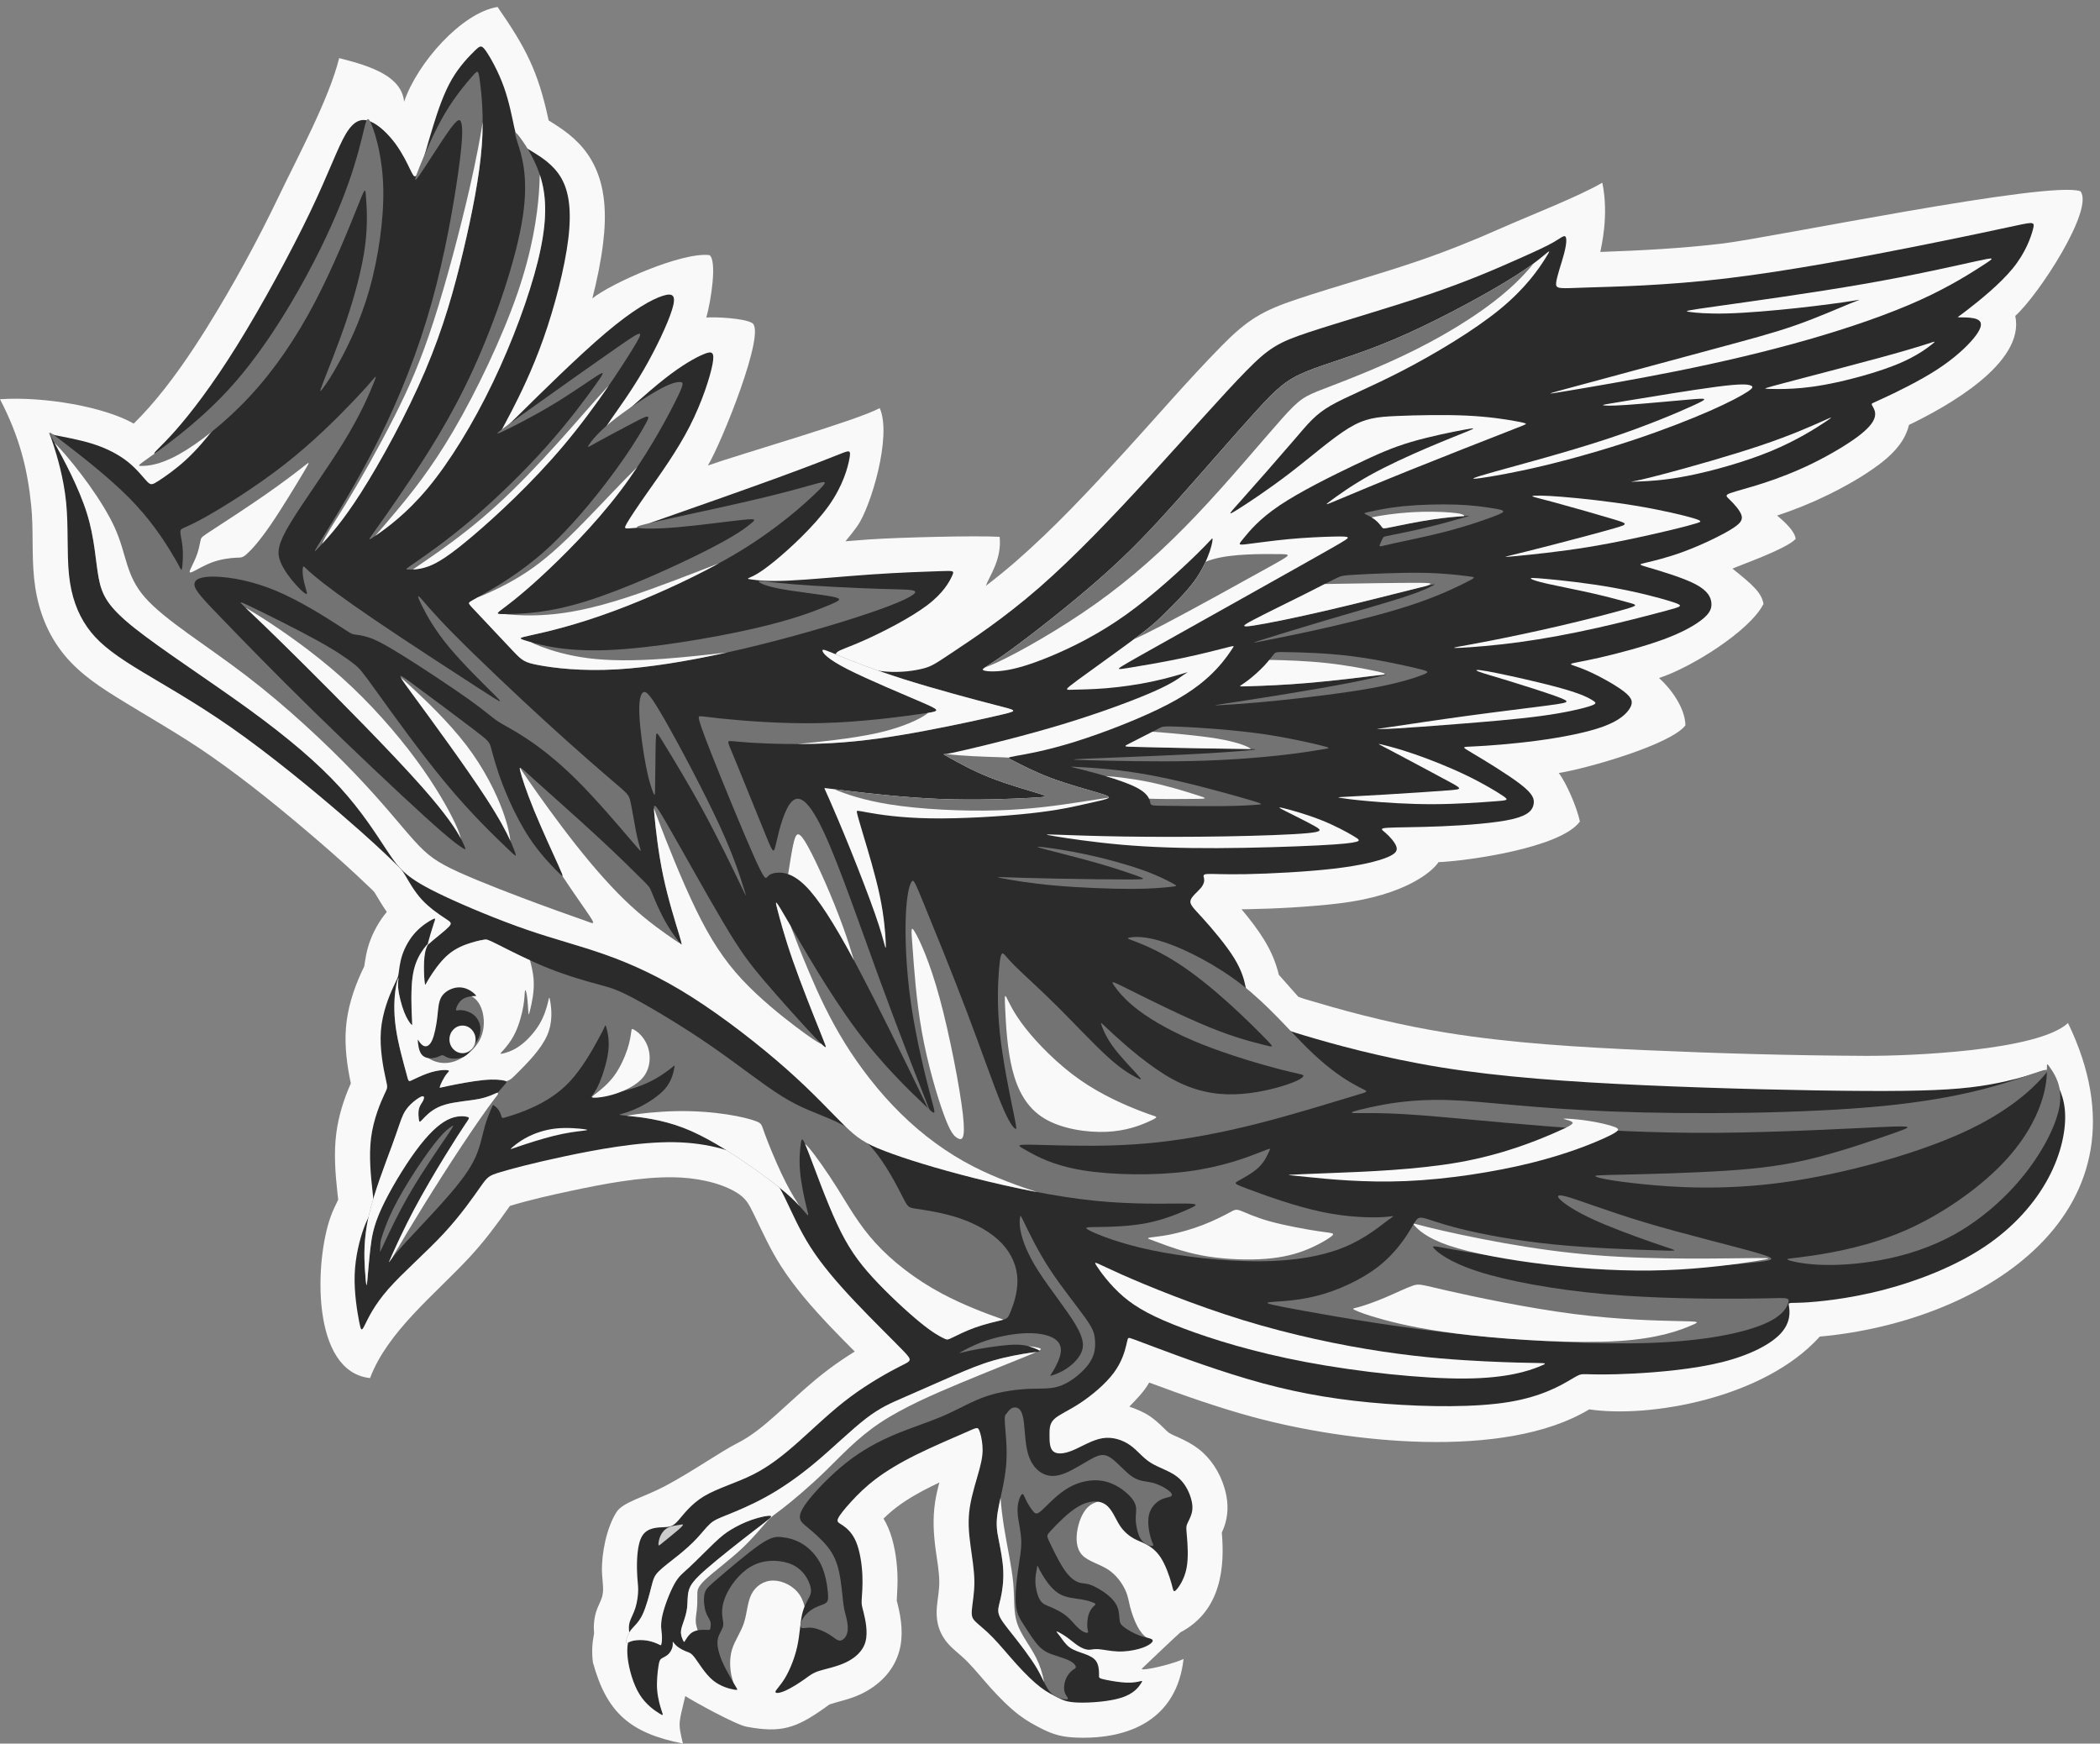 <?xml version="1.0" encoding="utf-8"?>
<svg xmlns="http://www.w3.org/2000/svg" xmlns:xlink="http://www.w3.org/1999/xlink" xml:space="preserve" viewBox="0 0 856.441 711.019" style="transform: scaleX(-1);">
	<rect x="0" y="0" width="856.441" height="711.019" fill="#808080" stroke="none"/>
	<title>Raven</title>
	<defs>
		<clipPath id="a" clipPathUnits="userSpaceOnUse">
			<path d="M0 533.264h642.331V0H0Z"/>
		</clipPath>
	</defs>
	<g clip-path="url(#a)" transform="matrix(1.333 0 0 -1.333 0 711.019)">
		<path d="M0 411.269c13.516.907 31.961-2.336 40.909-7.459l.294.294c1.505 1.508 2.965 3.03 4.379 4.627 6.618 7.476 12.57 16.181 17.834 24.64 7.881 12.668 15.368 26.37 21.813 39.829 6.044 12.623 15.383 29.814 18.542 42.42 10.283-2.573 19.098-5.719 19.867-13.35 4.027 11.933 17.719 27.288 28.592 28.993 8.808-12.706 12.37-19.736 15.573-34.445.019-.087.038-.177.057-.27.355-.218.706-.442 1.058-.661 4.951-3.088 8.994-6.287 12.01-11.443 4.486-7.669 4.64-16.922 3.587-25.502-.669-5.445-1.83-11.175-3.284-16.833 5.794 4.668 27.467 14.273 35.857 13.239 2.324-1.803.481-13.826-.99-19.098 2.6.252 11.518-.193 13.978-1.647 4.554-2.428-9.448-36.984-13.501-43.608 10.021 3.544 45.654 13.755 52.575 17.554 3.828-8.573-2.795-30.386-6.844-36.08-1.103-1.553-2.331-3.113-3.645-4.659 2.415.203 4.828.397 7.236.563 9.134.627 32.544 1.218 39.946.8.7-6.996-3.152-11.941-4.225-15.005 3.126 2.391 6.197 4.877 9.228 7.517 11.688 10.176 22.612 21.898 33.073 33.328 9.839 10.75 19.499 22.046 29.691 32.424 8.036 8.182 12.605 10.918 23.432 14.503 12.135 4.017 24.475 7.411 36.59 11.528 8.741 2.971 17.113 6.343 25.545 10.077 8.709 3.857 23.936 9.784 31.046 13.961 2.107-10.069-.369-19.716-.61-21.186 12.537.45 24.775 1.072 37.348 2.569 14.643 1.744 100.192 19.404 109.542 16.002 4.3-5.432-12.755-31.719-19.93-38.13 3.078-14.538-21.152-27.88-32.526-33.354-.118-.501-.264-1-.438-1.497-1.578-4.53-5.13-7.943-8.888-10.743-4.675-3.481-10.199-6.594-15.437-9.159-5.03-2.465-10.271-4.577-15.591-6.34 2.633-2.136 5.396-4.854 5.704-7.123-2.743-3.092-17.672-8.266-19.347-9.114 6.313-5.026 8.908-7.39 9.491-10.792-4.166-8.281-22.342-19.586-31.964-22.659 3.622-3.219 8.002-9.17 8.077-14.483-4.43-5.87-30.082-13.214-38.745-14.578 2.426-3.22 5.6-10.657 6.46-14.845-5.92-8.119-34.603-12.067-43.263-12.431-1.501-2.415-9.64-10.194-30.819-12.657-9.1-1.058-18.628-1.569-27.792-1.743-.546-.011-1.095-.014-1.646-.013 2.516-2.991 4.955-6.17 6.894-9.321 2.129-3.46 3.582-6.867 4.522-10.728 1.969-2.25 3.954-4.492 5.948-6.721 1.529-.625 3.721-1.186 5.147-1.613 13.194-3.947 26.633-7.19 40.232-9.388 20.125-3.252 40.988-4.445 61.342-5.352 22.177-.989 44.491-1.609 66.691-1.72 13.806-.068 52.935 1.542 62.081 10.039 27.788-57.482-25.615-91.389-75.937-95.918-17.001-18.894-52.156-25.012-70.54-22.268-26.069-15.712-74.465-10.032-102.715-2.379-10.809 2.927-21.424 6.667-31.917 10.579-1.528-2.727-3.905-5.121-6.081-7.358 2.137-.728 4.653-1.773 6.511-3.09 1.413-1.002 2.65-2.124 3.888-3.327.503-.489 1.245-1.284 1.836-1.66.8-.508 1.975-.968 2.846-1.366 2.168-.99 4.22-2.046 6.115-3.514 3.85-2.985 6.501-7.241 7.899-11.872 1.079-3.572 1.308-7.162.299-10.782-.306-1.094-.679-2.003-1.096-2.928.004-.042.008-.084.011-.126.849-9.868.083-23.732-12.703-30.401-.256-.169-10.42-9.751-11.729-11.06-.341-.341.661-.384 3.209.117 2.547.501 6.641 1.546 9.188 2.665.11.049.218.096.322.145-2.062-18.251-16.214-24.617-32.607-24.063-4.168.14-7.008.809-10.697 2.681-2.526 1.282-4.685 2.454-6.964 4.193-3.11 2.372-6.002 5.313-8.625 8.208-2.412 2.662-4.698 5.538-7.193 8.103-1.563 1.609-3.291 2.909-4.888 4.443-3.578 3.435-4.906 7.367-4.499 12.3.213 2.584.758 5.099.742 7.71-.019 3.185-.689 6.683-1.111 9.852-.657 4.935-.925 9.543-.178 14.514.313 2.084.778 4.075 1.302 6.045-.745-.353-1.487-.711-2.227-1.078-3.683-1.822-7.411-3.894-10.699-6.372-1.488-1.121-2.847-2.315-4.146-3.595.546-.908 1.032-1.861 1.455-2.857 1.774-4.165 2.574-9.311 2.786-13.839.138-2.916-.051-5.544-.197-8.404.087-.342.181-.684.265-1.022 1.158-4.657 1.801-9.578.538-14.29-1.657-6.187-6.243-10.686-11.936-13.35-3.267-1.53-6.059-1.995-9.335-3.053-.027-.009-.057-.018-.085-.028-.475-.296-.985-.709-1.44-1.03-8.822-6.252-13.305-7.787-23.968-5.794-3.273.611-15.951 7.581-18.74 9.383-1.836-8.088-2.415-7.741-.716-14.541-16.152 3.215-23.316 9.393-27.554 24.872-.378 3.236-.225 5.765.364 8.839-.189 2.263-.034 4.396.637 6.615.48 1.587 1.301 2.928 1.763 4.384.214.676.357 1.69.362 2.391.011 1.712-.299 3.695-.348 5.487-.152 5.543 1.405 13.45 4.445 18.221 1.953 3.066 8.297 4.495 14.812 7.94 8.272 4.374 17.213 10.668 22.087 13.111 4.379 2.194 8.248 5.444 11.882 8.687 5.405 4.825 10.535 9.793 16.369 14.132 2.461 1.832 5.069 3.592 7.748 5.248-2.604 2.612-5.206 5.228-7.745 7.913-5.334 5.646-10.614 11.659-14.815 18.208-3.355 5.231-5.694 10.521-8.394 16.056-1.464 3-2.365 4.76-5.311 6.532-5.387 3.241-12.97 4.508-19.153 4.606-10.068.158-21.597-2.059-31.425-4.158-6.184-1.32-12.573-2.751-18.629-4.59-.011-.004-.023-.007-.034-.011-.063-.091-.125-.18-.186-.266-3.886-5.496-7.682-10.619-12.291-15.571-10.57-11.356-24.965-22.63-30.317-36.839-18.072 1.957-16.978 35.749-12.047 49.398.699 1.936 1.471 3.471 2.304 5.173-.06.648-.152 1.319-.217 1.911-.665 6.126-1.155 12.256-.369 18.4.671 5.238 2.294 10.437 4.451 15.272-1.172 5.522-1.935 11.301-1.5 16.931.458 5.917 2.264 11.622 4.713 16.998.285.625.591 1.241.886 1.859.375 2.415.649 4.451 1.472 6.917 1.163 3.487 3.053 6.906 5.436 9.764-1.249 1.77-2.342 3.606-3.511 5.566-.089.149-.185.318-.286.462-.51.613-1.312 1.313-1.888 1.869-4.976 4.792-10.109 9.371-15.347 13.876-10.446 8.984-21.386 17.935-32.679 25.824-9.584 6.695-19.462 12.16-29.328 18.298-6.685 4.158-12.87 8.561-17.437 15.098-4.413 6.319-6.658 13.459-7.442 21.081-.76 7.381-.139 14.846-.878 22.198-1.09 10.851-3.39 20.699-9.549 32.568" fill="#f9f9f9" fill-rule="evenodd"/>
		<path d="M339.577 75.195c-.992-.899-3.807-.75-5.886-2.156-2.078-1.408-3.422-4.371-4.008-7.378-.586-3.006-.416-6.055 1.408-7.985 1.822-1.928 5.298-2.739 7.899-4.423 2.601-1.685 4.328-4.244 5.244-6.194.917-1.95 1.024-3.294 1.504-5.18.48-1.887 1.332-4.319 2.271-6.067.937-1.748 1.961-2.813 2.688-3.34.728-.525 1.16-.51-.429-.777-1.587-.267-5.196-.814-10.55.469-5.355 1.282-12.454 4.394-17.603 9.533-5.149 5.139-8.348 12.302-8.486 18.763-.138 6.46 2.782 12.215 7.506 15.353 4.723 3.138 11.25 3.656 14.927 2.942 3.678-.714 4.507-2.662 3.515-3.56M224.262 17.85c.46.236-.136 1.247-.533 3.243-.396 1.997-.592 4.98.238 7.707.829 2.728 2.684 5.201 3.643 8.122.96 2.921 1.024 6.289 2.314 8.806 1.29 2.516 3.805 4.178 6.737 4.146 2.932-.032 6.279-1.759 8.041-4.451 1.763-2.691 1.941-6.347 2.367-8.842.426-2.495 1.102-3.827 1.895-.752.793 3.074 1.705 10.555.192 15.992-1.514 5.437-5.454 8.829-11.815 8.723-6.362-.105-15.146-3.709-19.314-9.561-4.168-5.853-3.721-13.954-2.494-19.711 1.226-5.756 3.229-9.168 4.99-11.143 1.761-1.975 3.279-2.514 3.739-2.279" fill="#737373" fill-rule="evenodd"/>
		<path d="M120.105 270.057c-2.487 2.395-7.037 6.753-15.793 14.284-8.757 7.53-21.72 18.234-33.531 26.485-11.812 8.251-22.472 14.049-29.806 18.612-7.334 4.563-11.343 7.889-14.307 12.132-2.963 4.242-4.881 9.402-5.564 16.032-.682 6.631-.127 14.733-.875 22.172s-2.796 14.216-3.918 17.658c-1.122 3.443-1.317 3.552-1.422 3.509-.106-.043-.122-.238 2.278-.739 2.402-.5 7.22-1.306 11.442-2.668 4.221-1.363 7.846-3.281 10.597-5.499 2.75-2.217 4.626-4.733 5.777-5.927 1.151-1.194 1.578-1.066 3.497.171 1.918 1.236 5.33 3.582 8.559 6.58 3.229 2.999 6.275 6.651 8.386 9.38 2.111 2.729 3.286 4.535 1.741 3.818-1.544-.718-5.809-3.958-10.142-6.61-4.333-2.65-8.736-4.711-9.65-4.801-.914-.089 1.661 1.793 6.245 6.971 4.583 5.177 11.173 13.65 18.909 26.084 7.737 12.434 16.619 28.829 22.381 40.864 5.763 12.035 8.407 19.711 10.913 23.888 2.506 4.177 4.875 4.856 7.508 3.78 2.632-1.077 5.53-3.91 7.693-6.861 2.163-2.951 3.592-6.022 4.457-7.8.864-1.779 1.165-2.265 1.603-2.11.437.157 1.012.955 1.907 3.608.894 2.653 2.108 7.159 3.599 11.982 1.492 4.822 3.262 9.96 5.628 14.043 2.367 4.083 5.33 7.11 7.015 8.753 1.684 1.641 2.089 1.897 3.486-.118 1.396-2.015 3.784-6.3 5.441-10.939 1.658-4.639 2.585-9.632 3.156-12.256.571-2.624.788-2.879 1.588-4.553.801-1.674 2.187-4.764 3.093-6.779.906-2.015 1.332-2.953.959-1.834-.373 1.119-1.545 4.296-1.92 5.705-.374 1.408.05 1.049 2.203-.294 2.154-1.343 6.036-3.671 8.426-7.755 2.389-4.084 3.284-9.926 2.197-18.774-1.087-8.848-4.157-20.702-7.621-30.488-3.464-9.786-7.323-17.504-9.617-21.956-2.294-4.451-3.022-5.636-3.27-6.177-.248-.541-.016-.439 5.871 5.345 5.886 5.784 17.426 17.249 26.01 24.517 8.584 7.268 14.213 10.338 17.496 11.394 3.284 1.055 4.222.095 2.9-4.19-1.322-4.285-4.904-11.896-8.713-18.457-3.81-6.56-7.847-12.068-10.011-15.181-2.164-3.112-2.455-3.83.8-1.033s10.057 9.108 15.494 13.393c5.436 4.286 9.509 6.546 12.035 7.601 2.526 1.056 3.507.906 2.761-3.038s-3.22-11.683-7.046-19.135c-3.827-7.452-9.009-14.615-12.601-19.722-3.592-5.106-5.596-8.154-6.513-9.733-.917-1.577-.746-1.684.32-1.652 1.067.032 3.028.203 5.032.48 2.004.277 4.051.661 4.187.841.136.181-1.638.158-2.322.194-.685.037-.28.134 7.057 2.693 7.337 2.56 21.605 7.581 31.649 11.244 10.044 3.662 15.865 5.965 19.009 7.222 3.145 1.259 3.614 1.472 3.134-1.215-.48-2.686-1.908-8.272-6.343-14.509-4.434-6.236-11.875-13.122-16.56-16.949-4.686-3.827-6.615-4.595-7.549-4.999-.934-.404-.872-.444.726-.657 1.599-.213 4.734-.598 11.211-.303 6.477.294 16.297 1.269 25.247 1.884s17.03.871 21.145 1.009c4.115.139 4.264.16 3.475-1.524-.789-1.684-2.516-5.074-7.6-8.923-5.086-3.848-13.528-8.155-19.028-10.617-5.5-2.464-8.055-3.082-8.716-3.914-.661-.831.573-1.875 3.472-3.026 2.898-1.151 7.461-2.408 11.853-2.739 4.392-.33 8.614.266 11.279.97 2.665.703 3.773 1.514 9.253 5.16 5.479 3.645 15.329 10.127 26.128 19.529 10.798 9.403 22.545 21.725 33.941 34.176s22.439 25.031 29.433 32.151c6.993 7.121 9.935 8.785 19.146 11.833 9.21 3.049 24.689 7.484 36.671 11.556 11.982 4.072 20.468 7.782 26.437 10.426 5.97 2.643 9.424 4.221 11.663 5.501 2.238 1.279 3.261 2.26 3.731 1.812.469-.448.384-2.324-.405-5.309-.789-2.985-2.282-7.078-2.42-8.976-.139-1.897 1.076-1.599 9.402-1.322 8.325.278 23.762.534 42.736 2.793 18.976 2.261 41.491 6.525 57.694 9.744 16.204 3.22 26.097 5.394 31.213 6.481 5.117 1.088 5.459 1.088 4.84-1.258-.619-2.345-2.196-7.036-6.205-11.939-4.007-4.904-10.446-10.021-13.666-12.515-3.219-2.495-3.219-2.367-3.176-2.346.043.022.128-.064.49-.085.362-.021 1.002.021 2.303-.043 1.3-.063 3.261-.234 4.007-1.151.748-.916.278-2.579-1.875-5.202-2.154-2.622-5.991-6.204-11.3-9.636-5.309-3.433-12.089-6.717-15.713-8.412-3.624-1.694-4.093-1.801-4.178-2.036-.085-.234.213-.596.56-1.284.346-.687.741-1.7.25-3.107-.491-1.407-1.865-3.209-5.164-5.666-3.3-2.457-8.524-5.57-13.747-8.129-5.224-2.558-10.447-4.562-15.02-6.044-4.573-1.482-8.497-2.441-10.202-3.081-1.705-.639-1.194-.959-.043-2.079 1.151-1.119 2.942-3.037 3.475-4.562.534-1.525-.192-2.655-3.421-4.595-3.231-1.94-8.966-4.69-14.072-6.588-5.106-1.897-9.584-2.942-11.823-3.465-2.238-.522-2.238-.522 1.173-1.524s10.233-3.006 14.092-5.031c3.859-2.026 4.755-4.073 4.883-5.789.127-1.716-.512-3.102-2.73-4.904-2.217-1.801-6.012-4.019-11.929-6.194-5.916-2.174-13.954-4.306-19.412-5.553-5.458-1.247-8.336-1.61-8.837-1.919-.501-.309 1.375-.565 4.872-2.089 3.496-1.525 8.614-4.318 11.268-6.375 2.654-2.057 2.847-3.38 1.834-5.096-1.013-1.716-3.231-3.827-8.145-5.628-4.914-1.802-12.526-3.294-20.19-4.317-7.665-1.024-15.383-1.578-19.306-1.759-3.923-.182-4.051.011-.502-2.09 3.55-2.099 10.779-6.492 14.637-9.466 3.859-2.974 4.35-4.53 4.04-6.162-.308-1.631-1.417-3.336-6.481-4.53-5.064-1.194-14.082-1.876-21.683-2.196-7.601-.32-13.783-.278-16.459-.448-2.676-.17-1.845-.554-.672-1.567 1.173-1.012 2.687-2.654 3.23-3.976.544-1.322.118-2.324-2.729-3.497-2.847-1.172-8.112-2.516-16.363-3.475-8.251-.959-19.487-1.535-26.758-1.674-7.269-.138-10.574.16-12.014.043-1.438-.117-1.012-.65-.884-1.407s-.042-1.737-1.045-2.921c-1.002-1.183-2.835-2.569-3.113-3.817-.277-1.246 1.002-2.356 3.795-5.437 2.793-3.08 7.1-8.133 9.573-12.152 2.473-4.018 3.113-7.004 3.432-8.518.321-1.513.321-1.555 1.877-3.335 1.556-1.781 4.668-5.299 6.395-7.228 1.726-1.93 2.068-2.27 9.977-4.638 7.91-2.366 23.389-6.758 41.597-9.7 18.207-2.942 39.144-4.435 62.575-5.479 23.432-1.045 49.358-1.642 67.117-1.731 17.76-.088 27.354.332 35.271 1.491 7.917 1.16 14.157 3.056 17.278 4.066 3.12 1.011 3.12 1.134 4.37-.579 1.251-1.713 3.752-5.262 4.256-10.831.504-5.57-.988-13.16-5.017-20.729-4.031-7.568-10.597-15.116-19.637-21.129-9.04-6.011-20.553-10.489-30.999-13.188-10.447-2.699-19.827-3.62-24.46-3.848-4.633-.227-4.518.24-4.283-1.196.234-1.437.587-4.778-2.434-8.132-3.02-3.355-9.417-6.724-18.009-8.877-8.593-2.153-19.381-3.091-26.992-3.496-7.611-.405-12.046-.277-14.264-.213-2.216.064-2.216.064-5.137-1.663-2.921-1.728-8.764-5.182-18.912-6.844-10.149-1.663-24.604-1.536-37.759-.533-13.155 1.002-25.009 2.878-37.524 6.268-12.514 3.39-25.691 8.294-32.684 10.917-6.994 2.622-7.805 2.963-8.21 2.953-.406-.011-.406-.373-.843-2.197-.437-1.822-1.311-5.106-3.838-8.496-2.526-3.389-6.705-6.886-10.255-9.22-3.55-2.335-6.47-3.508-7.931-4.894-1.46-1.386-1.46-2.984-1.46-4.84 0-1.854 0-3.966 1.066-4.978 1.065-1.013 3.197-.927 5.916.181 2.719 1.109 6.024 3.241 9.21 3.763 3.188.522 6.258-.564 8.528-2.174 2.271-1.61 3.743-3.742 6.173-5.288 2.431-1.546 5.821-2.505 8.144-4.306 2.324-1.801 3.582-4.445 4.2-6.492.618-2.047.598-3.496.234-4.797-.362-1.3-1.065-2.452-1.385-3.252-.32-.798-.256-1.247-.053-3.602.202-2.357.543-6.62-.128-9.957-.672-3.337-2.357-5.746-3.188-6.588-.832-.843-.81-.117-1.396 2.004-.587 2.121-1.78 5.639-3.312 7.978-1.531 2.339-3.399 3.499-4.774 4.193-1.375.692-2.258.918-3.529 1.649-1.274.732-2.937 1.967-4.258 4.025-1.322 2.057-2.303 4.936-4.307 6.322-2.005 1.386-5.032 1.279-8.219-.544-3.188-1.822-6.535-5.362-8.208-7.132-1.674-1.769-1.674-1.769-.748-3.73.928-1.962 2.783-5.885 4.467-8.379 1.685-2.494 3.198-3.561 4.413-3.997 1.215-.438 2.132-.245 3.667-.779 1.535-.533 3.69-1.791 5.267-3.07 1.577-1.279 2.58-2.58 3.07-3.934.49-1.354.469-2.761.586-3.72.117-.96.373-1.471 1.418-2.26 1.045-.789 2.878-1.856 4.541-2.474 1.663-.618 3.155-.789 3.795-1.13.64-.34.427-.852-.277-1.407-.703-.554-1.898-1.151-3.657-1.631-1.758-.479-4.082-.841-6.374-.756-2.293.084-4.552.618-6.012.714-1.461.096-2.122-.246-3.007-.192-.885.053-1.993.501-3.102 1.226-1.108.724-2.217 1.727-3.464 2.612-1.248.885-2.633 1.652-3.028 1.748-.394.096.202-.48.948-1.482.747-1.002 1.643-2.43 2.932-3.379 1.29-.949 2.975-1.418 4.51-1.972 1.535-.555 2.921-1.194 3.656-2.324.736-1.13.821-2.75.832-3.667.01-.917-.054-1.13.127-1.323.182-.191.608-.362 2.133-.67 1.524-.31 4.146-.758 6.141-.833 1.993-.074 3.357.224 4.114.406.757.181.906.245.266-.736-.639-.98-2.068-3.006-5.799-4.232-3.731-1.226-9.765-1.652-13.36-1.531-3.596.122-4.754.791-6.204 1.526-1.449.736-3.191 1.538-5.309 3.153-2.119 1.618-4.613 4.048-7.182 6.883-2.569 2.836-5.213 6.076-7.452 8.379s-4.072 3.667-5.149 4.701c-1.076 1.035-1.396 1.738-1.236 3.678.16 1.94.799 5.117.778 8.656-.021 3.539-.703 7.441-1.205 11.204-.501 3.763-.821 7.388-.203 11.502.619 4.116 2.175 8.721 3.028 11.952.853 3.229 1.002 5.084.842 7.024-.16 1.94-.629 3.966-1.076 4.829-.449.863-.875.565-4.244-.917-3.368-1.481-9.679-4.146-14.849-6.705s-9.199-5.01-12.398-7.419c-3.198-2.409-5.565-4.776-7.558-6.951-1.993-2.174-3.613-4.156-4.071-5.233-.459-1.077.246-1.247 1.45-2.057 1.205-.811 2.91-2.26 4.072-4.988 1.162-2.73 1.78-6.739 1.94-10.139.16-3.401-.138-6.193-.213-7.707-.075-1.514.075-1.748.586-3.806.512-2.057 1.386-5.938.587-8.923-.8-2.985-3.273-5.074-6.119-6.407-2.847-1.332-6.066-1.908-8.081-2.558-2.015-.65-2.825-1.375-4.434-2.516-1.61-1.141-4.02-2.696-5.864-3.518-1.844-.82-3.123-.906-3.059-.341.064.565 1.471 1.781 2.921 4.19 1.45 2.409 2.942 6.012 3.741 9.626.8 3.613.906 7.238 1.482 9.817.575 2.58 1.621 4.116 2.217 5.341.597 1.227.747 2.144.118 3.913-.63 1.77-2.036 4.392-5.085 5.884s-7.74 1.855-11.567.203-6.79-5.319-8.389-8.315c-1.599-2.995-1.834-5.32-1.738-6.961.096-1.642.522-2.601.256-3.689-.266-1.087-1.226-2.302-1.556-3.731-.331-1.428-.032-3.07.437-4.626.469-1.557 1.108-3.027 2.046-4.829.938-1.802 2.175-3.934 2.879-5.085.703-1.152.874-1.322-.437-1.076-1.312.244-4.105.906-6.45 2.845-2.345 1.941-4.243 5.159-5.458 6.791-1.215 1.631-1.748 1.673-2.622 2.004-.874.33-2.09.948-2.89 1.61-.799.661-1.182 1.365-1.289 1.375-.107.01.064-.671-.107-1.493-.17-.82-.682-1.78-1.375-2.398-.692-.618-1.567-.896-2.079-1.301-.511-.405-.66-.937-.895-2.59-.235-1.652-.554-4.424-.341-7.036.213-2.611.959-5.063 1.396-6.385.437-1.322.565-1.514-.746-.704s-4.062 2.622-6.055 5.842c-1.993 3.22-3.23 7.846-3.603 11.044-.373 3.198.117 4.968.336 6.038.219 1.071.167 1.442.092 2.146-.075.703-.171 1.739.185 2.918.357 1.178 1.167 2.501 1.722 4.249.553 1.748.852 3.923.863 5.564.011 1.642-.267 2.75-.352 5.853-.085 3.102.021 8.198 1.633 10.728 1.612 2.529 4.728 2.493 6.685 2.587 1.957.095 2.754.319 4.298 2.054 1.543 1.734 3.834 4.978 7.879 7.41 4.044 2.433 9.843 4.053 14.928 6.601 5.086 2.547 9.456 6.022 14.221 10.276 4.766 4.254 9.925 9.285 15.628 13.528 5.703 4.242 11.951 7.697 15.308 9.392 3.358 1.695 3.828 1.631.886 4.69-2.942 3.06-9.295 9.242-14.796 15.064-5.501 5.82-10.149 11.278-13.581 16.63-3.433 5.351-5.65 10.595-7.782 14.966-2.132 4.371-4.179 7.868-9.424 11.023-5.244 3.156-13.687 5.971-24.517 6.141-10.831.17-24.05-2.302-33.836-4.392-9.786-2.09-16.139-3.795-19.508-4.818-3.369-1.024-3.753-1.365-5.863-4.35-2.111-2.984-5.949-8.613-11.385-14.455-5.437-5.842-12.473-11.897-16.886-16.929-4.414-5.031-6.205-9.04-7.185-11.001-.981-1.962-1.151-1.876-1.727 1.087-.576 2.964-1.557 8.806-1.364 14.349.191 5.544 1.556 10.788 2.75 14.093 1.194 3.305 2.217 4.669 2.686 5.882.468 1.214.382 2.277-.023 6.007-.405 3.732-1.129 10.131-.393 15.879.736 5.747 2.931 10.844 4.029 13.189 1.098 2.344 1.098 1.939.458 4.829-.64 2.888-1.918 9.071-1.481 14.721.437 5.65 2.59 10.767 3.778 13.376 1.189 2.609 1.413 2.71 1.605 3.905.192 1.193.352 3.48 1.167 5.923.815 2.445 2.287 5.046 4.163 7.039 1.876 1.994 4.158 3.379 5.17 3.87 1.013.491.757.085.223-1.51-.535-1.595-1.347-4.38-1.659-5.565-.313-1.183-.126-.767 1.283.445 1.408 1.211 4.037 3.217 5.096 4.358 1.059 1.142.547 1.419-1.212 2.57-1.758 1.152-4.765 3.177-7.091 5.709-2.328 2.534-3.976 5.575-5.011 7.31-1.036 1.736-1.46 2.168-3.947 4.563" fill="#2b2b2b" fill-rule="evenodd"/>
		<path d="M194.325 227.753c5.543-2.984 14.754-8.485 23.133-14.263 8.378-5.778 15.926-11.833 21.831-15.5 5.906-3.668 10.17-4.947 14.605-6.865 4.434-1.919 9.04-4.477 13.058-9.11 4.019-4.632 7.451-11.336 9.167-14.689 1.716-3.353 1.716-3.353 4.413-3.748 2.697-.394 8.091-1.183 13.133-2.899 5.043-1.716 9.733-4.361 12.857-7.664 3.123-3.305 4.679-7.272 4.765-11.184.085-3.912-1.301-7.77-2.122-9.765-.82-1.993-1.076-2.121-2.83-2.552-1.753-.433-5.004-1.168-7.989-2.235-2.985-1.065-5.703-2.462-7.11-3.138-1.408-.678-1.503-.635-2.57-.113-1.066.523-3.102 1.525-7.105 4.787s-9.973 8.784-14.514 13.741c-4.542 4.957-7.655 9.348-10.97 16.47-3.315 7.121-6.833 16.971-8.699 21.789-1.865 4.819-2.078 4.606-2.345 2.9-.267-1.705-.587-4.903-.256-8.699.33-3.794 1.311-8.187 1.919-10.702.607-2.516.842-3.156.17-2.431-.671.724-2.249 2.814-5.202 5.501-2.953 2.686-7.281 5.97-12.984 9.892-5.703 3.923-12.782 8.486-19.605 11.103-6.822 2.617-13.389 3.288-16.672 3.624-3.284.336-3.284.336-2.286.611.997.277 2.992.827 5.609 2.139 2.617 1.312 5.856 3.382 7.742 5.563 1.886 2.182 2.419 4.473 2.702 5.726.282 1.253.314 1.466.09 1.327-.224-.137-.703-.629-2.379-1.831-1.678-1.203-4.551-3.118-8.628-4.562-4.078-1.445-9.36-2.419-12.001-2.907-2.64-.487-2.64-.487-2.203.036.437.522 1.311 1.567 2.388 4.12 1.076 2.553 2.355 6.615 2.696 9.856.341 3.24-.255 5.66-.57 6.79-.314 1.13-.346.97-.554.464-.208-.507-.592-1.359-2.303-4.461-1.711-3.102-4.749-8.454-8.363-12.329s-7.803-6.273-11.3-7.889c-3.496-1.615-6.3-2.446-7.771-2.894-1.471-.447-1.61-.512-1.785-.074-.176.437-.39 1.375-.938 2.158-.55.784-1.434 1.413-2.016 1.722-.581.309-.857.298-.783.534.075.234.501.713 1.439 1.779.938 1.066 2.388 2.719 3.166 3.63.779.911.885 1.082-.058 1.305-.944.225-2.937.501-6.364.171-3.428-.33-8.289-1.268-10.794-1.8-2.505-.534-2.654-.663-2.601-.384.053.276.309.959.714 1.763.405.805.96 1.732 1.423 2.313.464.582.837.816.65.981-.186.165-.933.261-2.083.165-1.152-.095-2.709-.383-4.51-1.028-1.802-.645-3.848-1.647-4.829-2.111-.982-.464-.897-.391-1.676 2.514-.779 2.905-2.421 8.64-3.124 13.576-.704 4.935-.469 9.071-.096 11.662.373 2.591.885 3.636.949 3.614.064-.021-.32-1.109-.118-3.198.203-2.09.992-5.181 1.834-7.313.842-2.133 1.737-3.305 2.143-3.742.405-.437.32-.139.191 2.622-.128 2.762-.298 7.986.203 11.759.501 3.773 1.674 6.098 2.729 7.739 1.055 1.642 1.993 2.601 2.111 2.633.117.032-.586-.863-.96-2.579-.373-1.717-.415-4.254-.362-6.184.053-1.929.202-3.251.309-3.688.107-.437.17.011 1.29 1.845 1.119 1.833 3.294 5.052 5.725 7.152 2.43 2.101 5.116 3.081 7.101 3.689 1.984.609 3.265.844 4.002.962.736.118.928.118 4.116-1.48 3.187-1.6 9.37-4.798 15.329-7.196 5.959-2.399 11.695-3.998 15.5-5.032 3.806-1.034 5.683-1.503 11.226-4.488" fill="#737373" fill-rule="evenodd"/>
		<path d="M162.147 239.636c.489-1.84.968-3.865 1.114-5.87.267-3.646-.565-7.228-1.012-9.094-.448-1.865-.512-2.015-.598-.97-.085 1.045-.191 3.284-.394 4.797-.202 1.514-.501 2.303-.629 1.834-.127-.468-.085-2.196-.501-4.669-.415-2.473-1.29-5.693-2.494-8.208-1.205-2.516-2.74-4.329-3.656-5.341-.917-1.013-1.216-1.226-.299-1.044.917.18 3.049.756 5.287 2.334 2.239 1.578 4.584 4.157 6.109 6.737 1.524 2.58 2.228 5.16 2.591 6.684.362 1.525.383 1.994.692.127.31-1.865.906-6.065-.97-10.329s-6.225-8.592-8.507-10.884c-2.281-2.292-2.494-2.548-3.678-3.027-.096-.04-.2-.08-.308-.122-.099.088-.294.153-.598.226-.943.224-2.937.501-6.363.171-3.428-.331-8.289-1.269-10.794-1.801-2.506-.533-2.655-.662-2.601-.384.053.276.309.959.714 1.764.405.804.959 1.731 1.423 2.312.464.582.837.817.65.982-.186.165-.933.26-2.084.165-1.151-.096-2.708-.384-4.509-1.029-1.802-.645-3.848-1.647-4.83-2.111-.981-.464-.897-.391-1.675 2.515-.779 2.904-2.421 8.639-3.124 13.575-.704 4.935-.47 9.071-.097 11.662.374 2.591.886 3.636.95 3.614.064-.021-.32-1.109-.118-3.198.203-2.09.992-5.181 1.833-7.313.843-2.132 1.738-3.305 2.143-3.742.405-.437.32-.138.192 2.622-.128 2.762-.298 7.986.203 11.759.501 3.774 1.673 6.098 2.729 7.739 1.055 1.642 1.993 2.601 2.111 2.633.117.032-.587-.863-.96-2.579-.373-1.717-.416-4.254-.362-6.183.053-1.93.202-3.251.309-3.689.107-.436.17.011 1.29 1.845 1.119 1.833 3.294 5.053 5.725 7.152 2.429 2.101 5.116 3.081 7.1 3.69 1.984.608 3.266.843 4.002.961.737.119.929.119 4.117-1.48 2.21-1.109 5.86-2.986 9.877-4.833" fill="#f9f9f9" fill-rule="evenodd"/>
		<path d="M129.556 211.129c.33-.64 1.706-1.794 3.555-2.435 1.849-.64 4.173-.768 6.732.308 2.558 1.077 5.351 3.358 6.822 6.056 1.472 2.696 1.621 5.809 1.06 8.342-.56 2.532-1.831 4.484-3.718 5.347-1.887.863-4.39.639-6.014-.625-1.625-1.264-2.372-3.566-2.947-6.082-.575-2.515-.981-5.245-1.482-6.94-.501-1.695-1.098-2.356-1.599-2.697-.501-.341-.906-.363-1.466-.436-.56-.073-1.274-.198-.943-.838M111.623 145.426c-.192 3.315-.426 8.838 1.194 16.012 1.62 7.174 5.096 16.001 7.132 21.555 2.036 5.554 2.632 7.835 3.475 9.541.842 1.705 1.929 2.835 3.049 3.774 1.119.937 2.27 1.684 2.825 1.726.554.043.512-.618.17-1.31-.341-.694-.981-1.418-1.258-2.389-.277-.97-.191-2.185-.107-2.984.086-.8.171-1.184.406-1.11.234.076.618.609 1.695 1.664s2.846 2.633 5.927 3.55c3.081.916 7.473 1.172 10.466 1.769 2.993.596 4.587 1.532 5.311 1.808.725.278.581-.104-.226-1.809-.808-1.704-2.279-4.732-3.26-8.058-.981-3.326-1.471-6.951-3.507-10.937-2.036-3.988-5.618-8.337-9.669-12.857-4.051-4.519-8.571-9.21-11.374-12.28-2.804-3.07-3.892-4.519-4.467-5.309-.576-.789-.639-.917.533 1.684 1.172 2.602 3.582 7.932 6.62 13.677 3.038 5.746 6.705 11.908 9.605 16.631 2.899 4.721 5.032 8.006 6.226 9.764 1.193 1.759 1.449 1.993.458 2.217-.992.225-3.23.438-5.949-.937-2.718-1.375-5.916-4.339-9.679-9.456-3.763-5.117-8.091-12.387-10.522-17.685-2.43-5.299-2.964-8.625-3.379-12.206-.416-3.582-.715-7.42-.896-9.392-.181-1.972-.245-2.079-.351-1.578-.107.501-.256 1.61-.448 4.925" fill="#737373" fill-rule="evenodd"/>
		<path d="M116.911 155.244c.512 1.62 1.535 4.583 3.316 8.208 1.78 3.624 4.317 7.91 6.939 11.918 2.623 4.009 5.33 7.74 7.249 9.978 1.919 2.239 3.049 2.986 3.753 3.455.703.468.981.661-1.311-2.741-2.292-3.4-7.154-10.393-10.991-16.896-3.838-6.503-6.652-12.515-8.091-15.628-1.439-3.112-1.504-3.326-1.504-2.921 0 .405.065 1.429.097 2.078.031.652.031.928.543 2.549" fill="#737373" fill-rule="evenodd"/>
		<path d="M128.275 214.728c.341-.501.917-1.226 1.642-1.386.725-.16 1.599.245 2.313 1.866.714 1.62 1.269 4.456 1.562 6.961.293 2.505.325 4.68 1.263 6.252.938 1.573 2.783 2.542 4.397 2.825 1.615.283 3.002-.122 4.068-.693 1.066-.57 1.812-1.305 2.063-1.62.25-.314.004-.208-.768-.256-.773-.048-2.074-.251-3.022-.795-.95-.543-1.546-1.427-1.898-2.153-.352-.725-.458-1.289-.283-1.428.176-.139.635.15 1.594.08.96-.07 2.42-.496 3.513-1.296 1.093-.798 1.817-1.971 2.111-3.208.293-1.237.154-2.538-.203-3.545-.357-1.007-.933-1.721-1.338-2.324-.405-.602-.639-1.092-1.13-1.78-.49-.688-1.237-1.572-2.281-2.089-1.045-.517-2.389-.667-3.391-.598-1.001.07-1.663.358-2.131.609-.469.25-.747.463-1.082.436-.336-.026-.73-.293-1.375-.527-.645-.234-1.541-.437-2.404-.394-.864.042-1.696.331-2.271.895-.576.565-.895 1.407-1.103 2.324-.208.916-.304 1.907-.299 2.265.005.357.112.08.453-.421" fill="#2b2b2b" fill-rule="evenodd"/>
		<path d="M141.504 219.654c2.208 0 3.998-1.89 3.998-4.222 0-2.331-1.79-4.221-3.998-4.221s-3.998 1.89-3.998 4.221c0 2.332 1.79 4.222 3.998 4.222" fill="#f9f9f9" fill-rule="evenodd"/>
		<path d="M332.001 130.299c-2.516 3.534-7.228 9.301-10.878 14.898-3.652 5.596-6.242 11.022-7.559 13.756-1.316 2.735-1.359 2.778-1.476 2.075-.118-.705-.309-2.154.292-4.809.601-2.654 1.996-6.515 5.375-11.774 3.38-5.261 8.744-11.923 11.378-16.395 2.635-4.472 2.539-6.753 1.542-8.738-.997-1.986-2.895-3.675-4.707-4.811-1.812-1.136-3.539-1.716-4.234-1.9-.693-.185-.354.027.465 1.371.821 1.343 2.12 3.815 2.344 5.798.225 1.983-.628 3.475-2.611 4.467-1.983.992-5.096 1.481-8.859 1.269-3.763-.214-8.176-1.131-11.78-2.378-3.603-1.247-6.396-2.825-7.376-3.4-.981-.576-.149-.15 2.921.49s8.378 1.492 11.854 1.737c3.475.246 5.117-.117 6.545-.564 1.429-.448 2.644-.982 2.836-1.247.192-.268-.64-.268-3.187-.641-2.548-.373-6.813-1.119-10.853-2.281-4.04-1.162-7.856-2.739-12.535-4.765-4.68-2.025-10.223-4.498-14.603-6.406-4.381-1.907-7.601-3.251-12.003-6.651-4.403-3.401-9.989-8.859-15.297-13.315-5.309-4.456-10.341-7.91-15.085-10.543-4.744-2.633-9.199-4.445-12.003-5.575-2.803-1.13-3.955-1.577-5.17-2.654-1.215-1.077-2.494-2.783-4.093-4.498-1.599-1.717-3.518-3.444-5.714-5.213-2.196-1.77-4.67-3.582-6.033-4.968-1.365-1.386-1.621-2.346-2.228-4.723-.608-2.377-1.568-6.173-2.75-8.581-1.183-2.409-2.589-3.431-3.474-4.561-.884-1.13-1.248-2.367-1.43-3.125-.182-.757-.182-1.034.117-.949.298.085.895.533 2.014.778 1.119.245 2.761.288 4.233.043 1.471-.245 2.771-.779 3.464-1.109.693-.331.778-.459.895.021.118.48.267 1.567.15 2.89-.117 1.321-.501 2.877.138 5.798.64 2.921 2.303 7.206 3.678 9.691 1.375 2.483 2.463 3.166 4.605 5.148 2.143 1.984 5.342 5.267 7.58 7.399 2.239 2.132 3.518 3.113 5.255 4.157 1.738 1.045 3.934 2.153 6.365 2.985 2.43.831 5.095 1.386 5.692 1.152.597-.236-.874-1.258-4.967-4.404-4.094-3.144-10.81-8.41-14.701-11.811s-4.957-4.936-5.415-6.63c-.459-1.695-.31-3.551-.502-5.245-.192-1.696-.725-3.231-1.161-4.493-.436-1.263-.776-2.253-.727-3.224.048-.97.485-1.918.72-2.382.235-.464.266-.442.58.069.314.511.91 1.513 1.677 2.163.766.65 1.704.948 2.739 1.055 1.035.108 2.166.023 2.711.03.545.006.503.105.572.547.07.443.25 1.229-.007 2.033-.257.802-.951 1.623-1.384 2.885-.432 1.263-.602 2.969-.56 4.205.042 1.237.298 2.004.693 2.644.394.64.928 1.151 4.04 3.827 3.113 2.676 8.806 7.516 12.366 9.957 3.561 2.442 4.989 2.484 6.801 2.271 1.812-.213 4.008-.683 6.204-2.036 2.196-1.354 4.393-3.593 5.747-6.439 1.354-2.847 1.865-6.301 2.057-8.39.192-2.089.064-2.814-.704-3.326-.767-.511-2.175-.81-3.528-1.546-1.354-.735-2.655-1.908-3.401-3.123-.746-1.215-.938-2.473-.458-2.836.479-.362 1.631.171 3.283-.032 1.652-.202 3.806-1.14 5.298-2.078 1.493-.938 2.324-1.877 3.241-1.834.917.043 1.919 1.065 2.238 2.537.32 1.471-.042 3.39-.362 4.669-.32 1.279-.597 1.919-.885 4.233-.287 2.313-.586 6.299-1.268 9.476-.682 3.177-1.748 5.544-3.56 7.815-1.813 2.27-4.371 4.445-5.927 5.746-1.557 1.299-2.111 1.726-2.399 2.589-.288.865-.309 2.166 2.068 5.332 2.378 3.166 7.154 8.197 12.025 12.045 4.872 3.848 9.84 6.513 14.956 8.656 5.118 2.142 10.384 3.763 14.989 5.778 4.605 2.015 8.549 4.424 13.059 5.928 4.509 1.503 9.583 2.099 13.443 2.238 3.859.139 6.503-.182 9.594 1.114 3.091 1.295 6.631 4.205 8.401 6.893 1.769 2.685 1.769 5.147 1.609 7.029-.16 1.882-.479 3.183-2.995 6.716" fill="#737373" fill-rule="evenodd"/>
		<path d="M202.952 61.633c1.226 1.002 3.443 2.762 4.653 3.822 1.21 1.061 1.413 1.423 1.311 1.54-.101.118-.506-.009-1.354-.138-.847-.128-2.137-.255-3.182-.788-1.044-.534-1.844-1.472-2.323-2.527-.48-1.055-.64-2.228-.603-2.692.037-.464.272-.218 1.498.783" fill="#ccc" fill-rule="evenodd"/>
		<path d="M307.442 97.895c.171-2.564.832-7.574.384-12.787-.447-5.213-2.004-10.628-2.591-14.37-.586-3.741-.202-5.81.342-8.55.544-2.739 1.247-6.151 1.375-9.381.128-3.229-.32-6.279-.81-8.422-.491-2.142-1.024-3.378-.528-4.918.495-1.541 2.02-3.385 4.322-6.301 2.303-2.915 5.383-6.902 7.297-10.131 1.913-3.231 2.66-5.703 4.023-7.228 1.366-1.524 3.348-2.1 4.404-2.26 1.054-.16 1.182.096.969.511-.213.416-.767.992-.98 1.973-.214.98-.086 2.367.373 3.55.458 1.183 1.247 2.164 1.898 2.708.65.543 1.162.65 1.214 1.054.054.406-.351 1.11-1.428 1.749-1.077.64-2.825 1.215-4.531 1.759-1.705.544-3.368 1.056-5.02 2.654-1.653 1.599-3.295 4.286-4.638 6.365-1.343 2.078-2.388 3.549-2.697 6.406-.309 2.857.117 7.099.618 10.597.501 3.496 1.077 6.247 1.013 9.018-.064 2.772-.768 5.565-1.024 7.696-.256 2.132-.063 3.604.267 4.755.331 1.151.8 1.983 1.141 1.993.341.011.554-.799 1.13-1.951.576-1.151 1.514-2.643 2.217-3.432.703-.788 1.173-.874 2.825.661 1.652 1.535 4.488 4.69 7.878 6.652 3.39 1.961 7.334 2.729 10.756 2.047 3.422-.683 6.322-2.814 7.942-4.499 1.621-1.685 1.962-2.921 2.015-4.008.053-1.088-.181-2.025-.118-3.465.065-1.439.427-3.379 1.003-4.743.575-1.365 1.364-2.154 2.238-2.623.874-.47 1.834-.618 2.069-.416.234.202-.256.757-.757 2.484-.501 1.727-1.013 4.626-.523 6.855.491 2.227 1.983 3.784 3.422 4.584 1.44.799 2.825.842 3.358 1.193.533.352.214 1.013-.907 1.856-1.119.842-3.037 1.865-4.945 2.312-1.908.449-3.807.321-6.013 1.802-2.207 1.482-4.722 4.573-6.737 5.874-2.015 1.301-3.528.811-5.809-.437-2.283-1.248-5.331-3.251-7.921-4.318-2.591-1.065-4.723-1.193-6.705-.256-1.984.939-3.817 2.943-4.745 6.205-.927 3.262-.948 7.782-1.375 10.415-.426 2.633-1.257 3.379-2.025 3.624-.768.246-1.471-.01-1.994-.437-.522-.426-.863-1.023-1.193-1.38-.331-.357-.65-.476-.479-3.039" fill="#737373" fill-rule="evenodd"/>
		<path d="M317.213 53.477c-.149-.901-.522-2.394-.432-4.237.091-1.845.645-4.041 1.396-5.283.752-1.242 1.701-1.53 3.097-2.116 1.397-.586 3.241-1.471 4.632-2.521 1.391-1.05 2.329-2.265 3.23-3.209.901-.943 1.764-1.614 2.441-1.946.678-.33 1.168-.319 1.296-.148.128.17-.108.501-.193 1.466-.085.964-.02 2.563.325 3.8.347 1.236.976 2.111 1.499 2.628.522.516.938.676.373 1.017-.565.342-2.112.863-4.116 1.195-2.004.33-4.465.468-6.507 1.604-2.041 1.135-3.662 3.268-4.765 4.979-1.104 1.709-1.69 3-1.946 3.491-.256.489-.181.18-.33-.72M118.046 273.743c-2.878 4.36-7.313 11.438-14.093 18.858s-15.906 15.18-27.824 23.836c-11.917 8.657-26.629 18.208-34.883 24.762-8.255 6.555-10.052 10.112-11.044 15.324-.991 5.213-1.177 12.082-3.624 19.898-2.449 7.816-7.161 16.578-9.645 21.045-2.484 4.466-2.74 4.637 1.823 1.14 4.562-3.496 13.943-10.66 20.638-17.397 6.694-6.737 10.703-13.049 12.91-16.673 2.207-3.624 2.612-4.563 2.889-5.085.277-.522.427-.629.576.629.149 1.258.298 3.88.074 6.108-.223 2.228-.82 4.062-.618 4.883.202.82 1.205.629 6.876 3.741 5.671 3.113 16.011 9.531 24.828 16.407 8.816 6.876 16.107 14.21 20.521 18.804 4.413 4.595 5.948 6.45 6.811 7.463.864 1.012 1.056 1.183-.159-1.813-1.216-2.995-3.838-9.157-8.848-17.334-5.011-8.176-12.409-18.367-16.3-24.763-3.891-6.396-4.275-8.998-3.251-11.791 1.023-2.792 3.454-5.777 5.117-7.59 1.663-1.812 2.558-2.451 2.91-2.505.351-.053.16.48-.149 1.546-.31 1.066-.736 2.665-.907 4.051-.17 1.386-.085 2.559.118 2.793.202.234.522-.469 3.454-2.921 2.931-2.452 8.474-6.652 18.442-13.421 9.967-6.769 24.358-16.108 31.757-20.884 7.398-4.776 7.804-4.988 4.808-1.993-2.996 2.995-9.392 9.2-13.795 14.487-4.402 5.288-6.811 9.658-8.197 12.409-1.386 2.75-1.749 3.88-.768 2.889.981-.991 3.305-4.105 10.277-11.172 6.971-7.068 18.591-18.09 28.175-26.854 9.583-8.762 17.13-15.265 21.097-18.655 3.965-3.389 4.349-3.667 4.839-5.778.49-2.111 1.087-6.055 1.652-8.923.565-2.867 1.098-4.658 1.386-5.606.288-.95.331-1.056-3.134 3.005-3.465 4.062-10.436 12.292-16.64 18.421-6.205 6.13-11.641 10.159-15.618 12.75-3.976 2.591-6.492 3.742-8.432 5.042-1.94 1.301-3.304 2.751-8.613 6.535-5.31 3.785-14.563 9.904-20.426 13.549-5.863 3.646-8.336 4.819-10.351 5.469-2.014.65-3.571.778-4.381.896-.81.117-.874.224-4.808 2.76-3.933 2.537-11.737 7.505-19.029 10.565-7.291 3.059-14.071 4.211-18.538 4.339-4.466.128-6.62-.768-6.46-2.516.16-1.749 2.633-4.35 8.678-10.607 6.044-6.258 15.659-16.172 27.567-27.834 11.907-11.663 26.107-25.073 34.24-32.45 8.134-7.377 10.202-8.72 11.364-9.477 1.162-.757 1.417-.927.395 1.279-1.024 2.207-3.327 6.791-12.665 17.344-9.338 10.554-25.712 27.078-36.212 37.514-10.501 10.436-15.128 14.786-17.537 17.056-2.409 2.271-2.601 2.463 1.833.32 4.435-2.143 13.497-6.62 19.668-10.021 6.173-3.4 9.456-5.724 11.375-7.238 1.919-1.513 2.474-2.217 7.111-8.656s13.357-18.613 21.139-27.973c7.782-9.359 14.626-15.904 18.122-19.262 3.497-3.358 3.646-3.529 2.836-1.344-.81 2.185-2.58 6.727-8.667 16.097-6.086 9.371-16.491 23.57-21.885 30.915-5.394 7.345-5.778 7.836-1.151 4.467 4.626-3.369 14.263-10.597 19.114-14.285 4.85-3.688 4.914-3.838 5.489-5.98.576-2.143 1.663-6.28 3.646-11.375 1.983-5.095 4.861-11.15 8.081-15.991 3.219-4.839 6.78-8.464 8.624-10.318 1.844-1.856 1.972-1.941.309 1.748-1.663 3.688-5.117 11.15-7.537 17.046-2.42 5.895-3.806 10.223-4.264 12.078-.458 1.855.01 1.237 4.382-2.719 4.37-3.955 12.643-11.246 19.156-17.259 6.513-6.012 11.268-10.745 13.645-13.111 2.377-2.367 2.377-2.367 3.113-4.158.735-1.79 2.206-5.372 3.848-8.368 1.641-2.996 3.454-5.405 4.435-6.663.98-1.257 1.13-1.364.064 2.164-1.067 3.529-3.348 10.693-4.883 17.953-1.535 7.259-2.324 14.615-2.697 18.591-.373 3.976-.33 4.573 3.689-2.356 4.018-6.929 12.014-21.384 17.344-30.371 5.33-8.986 7.995-12.504 12.537-17.835 4.541-5.33 10.959-12.473 14.465-16.225 3.508-3.753 4.104-4.115 4.328-4.115.224 0 .075.362-1.833 5.117-1.908 4.754-5.576 13.901-8.145 21.256-2.569 7.356-4.04 12.921-4.797 15.862-.757 2.943-.799 3.263 3.316-3.847 4.114-7.111 12.387-21.652 20.713-32.866 8.325-11.214 16.704-19.102 20.755-22.961 4.051-3.859 3.774-3.689 2.196 2.196-1.578 5.885-4.456 17.483-6.044 28.313-1.589 10.831-1.888 20.895-1.61 27.333.277 6.44 1.13 9.253 1.748 10.192.618.938 1.002 0 3.88-7.035 2.879-7.037 8.251-20.17 12.793-32.11 4.541-11.939 8.251-22.684 10.724-28.697 2.473-6.013 3.709-7.291 4.285-7.675.576-.384.491.128-.597 5.415-1.088 5.288-3.176 15.351-4.072 23.794-.896 8.443-.597 15.265-.277 19.252.319 3.987.661 5.138 1.13 5.138.469 0 1.066-1.151 3.71-3.794 2.644-2.645 7.334-6.78 12.686-12.089 5.351-5.309 11.363-11.79 15.787-15.799 4.423-4.008 7.258-5.543 8.815-6.332 1.556-.788 1.833-.831.17 1.002-1.662 1.834-5.266 5.544-7.515 8.657-2.25 3.113-3.145 5.628-3.464 6.619-.321.992-.065.459 3.699-2.995 3.762-3.454 11.033-9.829 17.834-13.602 6.801-3.774 13.133-4.947 19.316-4.765 6.184.181 12.218 1.716 15.916 2.963 3.699 1.247 5.064 2.207 5.074 2.687.011.479-1.332.479-7.004 1.94-5.67 1.46-15.669 4.381-23.974 7.686-8.304 3.304-14.913 6.993-19.359 10.34-4.446 3.348-6.727 6.354-7.675 7.772-.95 1.418-.566 1.247 4.914-1.482 5.478-2.729 16.053-8.016 24.187-11.342 8.134-3.327 13.826-4.691 16.79-5.437 2.964-.747 3.198-.875 1.034 1.364-2.164 2.239-6.727 6.844-11.769 11.385-5.042 4.541-10.565 9.019-15.585 12.26-5.021 3.241-9.541 5.244-12.28 6.321-2.741 1.077-3.7 1.227-2.463 1.482 1.236.255 4.669.618 11.022-1.545 6.354-2.165 15.628-6.856 23.517-13.038 7.889-6.183 14.391-13.859 19.849-19.242 5.458-5.383 9.872-8.475 12.92-10.308 3.05-1.834 4.735-2.41 5.065-2.793.331-.384-.693-.576-6.534-2.335-5.842-1.759-16.502-5.085-27.035-7.739-10.532-2.655-20.937-4.637-30.478-5.661-9.541-1.023-18.218-1.087-25.36-.992-7.143.097-12.75.353-15.191.289-2.442-.064-1.717-.448 1.098-2.015 2.814-1.567 7.718-4.318 16.693-5.799 8.976-1.483 22.025-1.695 32.364-.342 10.341 1.355 17.974 4.275 21.706 5.736 3.73 1.46 3.56 1.46 3.069.426-.49-1.034-1.3-3.102-3.177-4.903-1.876-1.802-4.818-3.337-6.257-4.148-1.439-.81-1.376-.895 3.293-2.632 4.67-1.738 13.945-5.128 22.185-6.866 8.24-1.737 15.446-1.822 19.05-1.588 3.603.235 3.603.79 1.322-.895-2.28-1.685-6.844-5.607-13.495-8.336-6.653-2.729-15.394-4.265-26.097-4.307-10.702-.043-23.367 1.407-32.897 3.412-9.531 2.003-15.926 4.562-18.506 5.82s-1.344 1.215 2.281 1.258c3.624.043 9.637.17 14.988 1.236 5.352 1.066 10.042 3.07 12.729 4.286 2.686 1.215 3.368 1.642-1.515 1.663-4.882.021-15.329-.363-27.268.853-11.94 1.215-25.371 4.029-36.951 6.954-11.58 2.925-21.307 5.96-27.34 8.283-6.035 2.324-8.374 3.937-12.273 7.76-3.899 3.823-9.357 9.857-17.587 17.159-8.229 7.303-19.231 15.874-29.016 22.1-9.787 6.224-18.357 10.105-26.374 12.962-8.017 2.857-15.478 4.69-24.199 7.697-8.72 3.006-18.697 7.184-25.179 10.233-6.481 3.049-9.466 4.968-11.619 6.747-2.154 1.781-3.476 3.422-6.354 7.781" fill="#737373" fill-rule="evenodd"/>
		<path d="M158.635 182.658c2.479.847 7.148 2.36 10.917 3.288 3.768.928 6.635 1.269 8.394 1.482 1.759.213 2.409.298.853.522-1.556.224-5.32.587-8.752.214-3.433-.374-6.535-1.483-8.891-2.724-2.356-1.242-3.965-2.617-4.626-3.215-.662-.596-.374-.415 2.105.433" fill="#f9f9f9" fill-rule="evenodd"/>
		<path d="M159.476 406.347c7.729 5.533 22.227 15.809 29.764 21.043 7.536 5.235 8.112 5.427 4.365-.677-3.747-6.102-11.817-18.501-21.315-29.759-9.499-11.256-20.425-21.373-27.658-27.508-7.233-6.134-10.773-8.287-13.597-9.322-2.826-1.034-4.936-.948-6.039-.948-1.104 0-1.2-.086 2.041 2.152 3.241 2.239 9.818 6.802 17.339 13.198 7.52 6.396 15.985 14.627 22.85 22.323 6.865 7.697 12.131 14.86 14.903 18.729 2.772 3.871 3.049 4.447.512 2.837-2.538-1.61-7.889-5.405-13.827-8.966-5.938-3.56-12.461-6.887-15.244-8.155-2.782-1.268-1.823-.48 5.906 5.053M158.304 489.896c1.11-3.449 3.562-10.101 1.643-22.798-1.919-12.697-8.208-31.437-15.105-46.542-6.897-15.106-14.403-26.577-19.861-34.7-5.458-8.123-8.87-12.898-10.66-15.393-1.792-2.494-1.962-2.707.991-.65 2.953 2.058 9.03 6.386 15.636 14.34 6.605 7.955 13.739 19.535 19.826 32.21 6.086 12.676 11.126 26.445 13.752 37.039 2.627 10.594 2.84 18.014 1.293 24.224-1.547 6.21-4.853 11.211-6.623 13.588-1.769 2.378-2.002 2.131-.892-1.318M128.417 482.522c1.641 4.073 4.541 10.81 7.696 16.161 3.156 5.352 6.567 9.318 8.337 11.343 1.769 2.025 1.897 2.11 2.366-1.429.469-3.539 1.279-10.703.576-19.934-.704-9.232-2.921-20.532-5.671-32.109-2.751-11.577-6.034-23.431-11.662-36.65-5.629-13.218-13.603-27.802-19.637-37.247-6.033-9.445-10.127-13.751-12.365-16.16-2.239-2.41-2.623-2.922.81 2.643 3.432 5.565 10.681 17.206 17.099 30.062 6.417 12.856 12.003 26.928 16.118 41.682 4.115 14.753 6.759 30.189 8.102 39.698s1.385 13.09 1.033 14.882c-.351 1.791-1.097 1.791-3.698-1.812-2.602-3.604-7.058-10.81-9.094-13.71-2.036-2.899-1.652-1.492-.01 2.58M47.249 394.597c5.096 3.667 14.903 10.916 23.729 20.788 8.827 9.871 16.673 22.365 22.686 33.452 6.012 11.086 10.19 20.765 12.92 28.463 2.729 7.696 4.008 13.41 4.818 16.693.81 3.284 1.151 4.137 2.367 1.066 1.215-3.07 3.305-10.063 3.497-19.444.191-9.381-1.515-21.15-4.265-30.83-2.75-9.679-6.545-17.269-9.168-22.066-2.622-4.797-4.072-6.801-4.989-8.038-.917-1.236-1.3-1.706.022 1.727s4.349 10.767 6.993 18.591c2.643 7.825 4.904 16.14 5.82 23.069.917 6.929.491 12.473.278 15.244-.213 2.772-.213 2.772-2.644-3.304-2.431-6.077-7.292-18.229-13.005-29.124-5.714-10.895-12.281-20.532-19.765-28.612-7.483-8.081-15.883-14.605-21.896-17.931-6.012-3.326-9.636-3.454-11.257-3.475-1.62-.021-1.237.064 3.859 3.731M186.793 404.17c4.136 3.39 10.532 7.654 14.604 9.914 4.073 2.26 5.821 2.516 6.791 2.43.97-.085 1.163-.511-1.737-6.257-2.9-5.746-8.891-16.811-16.811-27.237-7.921-10.426-17.771-20.211-24.487-26.362-6.716-6.151-10.298-8.667-11.94-9.925-1.642-1.258-1.343-1.258 2.665-1.173 4.008.086 11.727.256 23.389 3.881 11.662 3.624 27.269 10.703 36.543 15.393 9.275 4.69 12.217 6.993 13.837 8.315 1.62 1.322 1.919 1.663-2.409 1.215-4.328-.448-13.283-1.684-19.977-2.26-6.695-.576-11.13-.49-12.175-.149-1.044.341 1.301.938 8.87 2.601 7.568 1.663 20.361 4.392 29.337 6.546 8.976 2.152 14.135 3.73 16.907 4.455 2.771.725 3.155.597-.64-3.049-3.795-3.645-11.769-10.809-23.282-17.802s-26.565-13.815-38.419-18.208c-11.855-4.392-20.511-6.353-24.966-7.334-4.456-.981-4.712-.981-1.13-2.025 3.581-1.045 11.001-3.135 24.071-2.623 13.069.512 31.788 3.625 44.431 6.503 12.643 2.878 19.21 5.522 23.005 7.1 3.795 1.577 4.818 2.089 1.279 2.772-3.539.682-11.641 1.534-16.459 2.494-4.819.959-6.354 2.025-5.863 2.26.49.234 3.006-.363 10.191-.959 7.185-.598 19.039-1.195 26.714-1.429 7.676-.234 11.172-.107 10.852-1.087-.319-.981-4.456-3.07-13.922-6.29-9.466-3.219-24.262-7.569-38.462-10.917-14.199-3.346-27.802-5.691-38.782-6.331-10.98-.64-19.337.426-23.858 1.257-4.519.832-5.202 1.429-7.888 4.243-2.686 2.815-7.377 7.846-10.077 10.703-2.701 2.857-3.411 3.54-3.497 3.966-.085.427.455.597 4.499 2.899 4.044 2.303 11.591 6.738 19.032 13.432 7.44 6.695 14.775 15.649 19.956 22.6 5.181 6.95 8.208 11.897 9.85 14.753 1.641 2.857 1.897 3.625 1.002 3.455-.896-.171-2.942-1.28-5.991-2.9-3.049-1.62-7.1-3.752-9.424-5.053-2.324-1.3-2.921-1.77-2.281-.746.639 1.023 2.515 3.539 6.652 6.929M197.722 298.559c-.906 4.531-1.866 11.333-2.089 15.842-.224 4.509.287 6.726 1.183 7.217.895.49 2.175-.747 6.577-8.443 4.403-7.697 11.929-21.854 16.62-32.013 4.69-10.16 6.545-16.321 7.525-19.466.981-3.144 1.088-3.272-1.108 1.312-2.196 4.583-6.694 13.879-11.268 22.311-4.573 8.433-9.221 16.002-11.662 20.01-2.442 4.008-2.676 4.456-2.804 2.761-.128-1.695-.149-5.533-.182-8.838-.031-3.304-.074-6.076-.105-7.611-.033-1.535-.054-1.833-.491-.853-.437.981-1.29 3.241-2.196 7.771M256.493 332.896c3.901-1.599 10.682-4.328 20.126-7.313 9.445-2.984 21.556-6.226 27.952-7.867 6.396-1.642 7.078-1.684 2.387-2.815-4.691-1.13-14.754-3.347-24.326-5.138-9.573-1.79-18.656-3.155-28.058-3.688-9.402-.533-19.124-.235-24.603.107-5.48.341-6.717.725-7.058.404-.341-.319.213-1.342 2.665-7.291 2.452-5.948 6.801-16.821 8.976-22.088 2.175-5.266 2.175-4.925 2.985-1.407s2.43 10.213 4.776 12.451c2.345 2.239 5.415.021 10.042-10.084 4.626-10.106 10.809-28.101 16.566-43.877 5.756-15.778 11.086-29.337 13.815-36.246 2.729-6.908 2.857-7.164-1.343 1.493-4.2 8.656-12.728 26.224-19.423 38.782-6.694 12.557-11.555 20.105-15.479 24.028-3.922 3.923-6.907 4.221-8.741 4.072-1.834-.149-2.515-.747-3.006-1.3-.49-.555-.789-1.067-4.051 6.247-3.262 7.313-9.488 22.45-12.877 31.021-3.39 8.571-3.945 10.574-4.03 11.406-.086.832.298.491 6.695-.192 6.396-.682 18.804-1.705 30.936-1.407 12.131.298 23.985 1.919 30.125 2.771 6.141.853 6.567.939 1.045 3.348s-16.992 7.142-23.325 10.383c-6.332 3.241-7.525 4.989-7.611 5.629-.085.639.938.17 4.84-1.429" fill="#737373" fill-rule="evenodd"/>
		<path d="M338.952 289.175c-.863-.437-3.379-.949-6.981-1.759-3.604-.81-8.294-1.919-16.844-2.846-8.55-.928-20.958-1.674-30.393-1.525-9.434.15-15.894 1.194-19.209 1.791-3.316.597-3.486.746-3.359.043.129-.704.555-2.26 1.941-6.876 1.386-4.616 3.731-12.291 5.074-18.677 1.343-6.385 1.684-11.481 1.802-13.954.117-2.473.011-2.324-.384-.885-.395 1.44-1.077 4.169-2.911 9.404-1.834 5.234-4.819 12.974-7.526 19.679-2.708 6.706-5.138 12.377-6.45 15.351-1.311 2.974-1.503 3.251-1.46 3.347.043.096.32.011 6.364-.725 6.044-.735 17.856-2.121 29.071-2.569 11.214-.447 21.832.043 27.343.33 5.511.288 5.917.373 2.889 1.312-3.028.938-9.488 2.728-14.967 4.892-5.479 2.165-9.978 4.702-12.227 5.971-2.25 1.268-2.25 1.268-2.139 1.205.111-.062.332-.187 6.622 1.263 6.289 1.449 18.647 4.474 30.027 7.926 11.381 3.452 21.786 7.333 27.83 10.008 6.044 2.676 7.729 4.148 8.955 5 1.226.853 1.994 1.087.437.619-1.556-.47-5.437-1.642-9.902-2.591-4.467-.949-9.52-1.674-13.976-2.047-4.457-.373-8.315-.395-10.49-.469-2.175-.074-2.666-.202 1.683 2.995 4.35 3.199 13.539 9.723 18.656 13.582 5.117 3.859 6.162 5.053 8.475 7.366 2.314 2.313 5.897 5.745 8.434 9.199 2.537 3.454 4.029 6.929 4.818 9.274.789 2.345.874 3.561.8 3.838-.074.277-.31-.384-4.786-4.765-4.478-4.381-13.197-12.483-21.694-18.549-8.497-6.066-16.769-10.095-23.112-12.728-6.343-2.633-10.756-3.87-14.231-4.35-3.475-.479-6.012-.203-6.417.203-.406.405 1.321.938 8.08 5.821 6.759 4.882 18.549 14.114 27.642 22.109 9.093 7.995 15.49 14.753 23.623 23.857 8.133 9.104 18.004 20.553 24.369 27.535 6.364 6.983 9.221 9.499 15.297 11.993 6.077 2.495 15.372 4.968 26.566 9.701 11.192 4.733 24.284 11.726 32.534 16.609 8.251 4.882 11.663 7.654 13.539 9.21 1.876 1.557 2.218 1.898.426-.938-1.79-2.836-5.714-8.848-13.816-15.5-8.101-6.652-20.381-13.943-30.168-18.997-9.786-5.053-17.078-7.867-21.747-10.575-4.669-2.707-6.715-5.308-11.321-10.681-4.605-5.373-11.768-13.517-15.734-17.963-3.966-4.445-4.734-5.191-1.748-3.347 2.984 1.844 9.721 6.279 16.331 11.353 6.609 5.075 13.091 10.788 18.1 13.826 5.011 3.038 8.551 3.401 14.616 3.667 6.066.267 14.658.438 21.449.118 6.79-.32 11.779-1.13 14.582-1.631 2.804-.501 3.423-.693 3.497-.874.074-.181-.395-.352-6.651-2.793-6.258-2.442-18.304-7.153-28.389-11.215s-18.208-7.473-22.356-9.211c-4.146-1.737-4.317-1.801-2.292-.298 2.026 1.503 6.247 4.573 11.684 7.622 5.437 3.048 12.089 6.076 17.718 8.486 5.629 2.409 10.234 4.2 12.557 5.159 2.325.96 2.367 1.088-1.108.447-3.476-.639-10.469-2.046-16.172-3.72-5.703-1.674-10.116-3.614-17.195-6.993-7.078-3.379-16.822-8.197-23.163-12.461-6.343-4.265-9.285-7.974-10.906-9.946-1.621-1.972-1.919-2.207.576-1.93 2.494.277 7.782 1.067 13.069 1.567 5.288.502 10.575.714 13.752.79 3.176.074 4.242.01 4.391-.277.149-.288-.619-.8-5.203-3.411-4.584-2.612-12.984-7.324-22.354-12.579-9.37-5.256-19.711-11.055-27.174-15.234-7.462-4.179-12.046-6.737-14.093-7.995-2.046-1.258-1.555-1.215 1.931-.65 3.485.565 9.967 1.652 15.894 2.889 5.927 1.236 11.299 2.622 13.901 3.293 2.6.672 2.431.629 1.694-.448-.735-1.076-2.035-3.187-4.764-6.108-2.729-2.92-6.886-6.652-14.796-10.788-7.91-4.136-19.573-8.678-28.485-11.46-8.911-2.782-15.073-3.806-18.036-4.328-2.964-.523-2.73-.544-.577-1.631 2.154-1.087 6.226-3.241 11.204-5.117 4.979-1.876 10.863-3.475 14.2-4.456 3.337-.981 4.126-1.343 3.263-1.78" fill="#f9f9f9" fill-rule="evenodd"/>
		<path d="M419.396 376.911c1.882.411 5.293 1.178 10.139 1.647 4.844.469 11.124.64 16.021.469 4.9-.171 8.417-.682 10.768-1.055 2.35-.374 3.533-.608 3.597-.981.064-.373-.991-.885-3.907-1.956-2.915-1.071-7.691-2.703-13.351-4.179-5.662-1.476-12.206-2.799-15.836-3.587-3.63-.789-4.344-1.045-4.611-.992-.266.054-.086.417.155.97.24.555.538 1.301.804 1.674.267.373.501.373 2.986.864 2.483.49 7.216 1.471 11.464 2.515 4.249 1.046 8.011 2.154 10.058 2.73 2.047.575 2.378.618.64.506-1.738-.112-5.543-.378-10.074-1.056-4.531-.676-9.786-1.764-12.414-2.307-2.627-.544-2.627-.544-3.038-.011-.411.533-1.231 1.599-2.297 2.393-1.066.794-2.377 1.316-2.857 1.605-.48.288-.129.341 1.753.751M383.594 343.826c3.635 1.908 10.415 5.213 15.34 7.675 4.925 2.463 7.995 4.083 9.732 4.936 1.738.853 2.143.938 6.663 1.183 4.52.246 13.155.651 19.838.544 6.685-.107 11.418-.725 13.859-1.034 2.441-.309 2.59-.309.01-1.631-2.579-1.322-7.887-3.965-15.286-6.524-7.398-2.559-16.885-5.032-25.702-7.079-8.815-2.046-16.96-3.667-21.128-4.487-4.169-.821-4.36-.843-.459.383 3.902 1.226 11.897 3.7 20.319 6.183 8.421 2.484 17.269 4.979 22.706 6.748 5.436 1.77 7.462 2.814 8.688 3.443 1.226.629 1.652.843-3.934-.543-5.585-1.386-17.184-4.371-27.397-6.759-10.212-2.388-19.038-4.179-23.207-4.818-4.168-.64-3.677-.128-.042 1.78M382.144 325.501c1.364 1.066 3.177 2.665 4.583 4.158 1.408 1.492 2.409 2.878 2.985 3.581.576.704.725.725 4.552.651 3.827-.075 11.332-.245 19.071-1.205 7.74-.959 15.713-2.707 19.829-3.678 4.114-.97 4.371-1.162 2.067-2.068-2.302-.906-7.163-2.526-15.564-4.051-8.4-1.524-20.339-2.952-28.985-3.826-8.645-.875-13.997-1.195-16.779-1.354-2.782-.16-2.995-.16.373.362 3.369.522 10.319 1.567 17.803 2.782s15.501 2.601 20.937 3.657c5.437 1.055 8.293 1.78 9.936 2.196 1.64.415 2.067.522-2.016.031-4.083-.49-12.675-1.577-20.308-2.238-7.632-.661-14.305-.895-17.759-1.013-3.454-.117-3.689-.117-3.348.149.341.267 1.259.8 2.623 1.866M334.097 300.807c6.727-.176 19.263-.464 30.232-.229 10.97.234 20.372.991 27.131 1.732s10.873 1.466 13.165 1.839 2.761.394-.404 1.183c-3.166.789-9.968 2.345-17.228 3.422-7.259 1.077-14.977 1.674-20.296 2.014-5.32.342-8.241.427-9.754.395-1.514-.032-1.621-.181-3.599-1.231-1.977-1.05-5.826-3.001-7.755-3.971-1.929-.969-1.94-.959 2.041-1.055 3.982-.096 11.956-.298 18.896-.421 6.939-.123 12.845-.165 15.67-.23 2.825-.063 2.569-.149-.571-.431-3.138-.283-9.162-.762-18.991-1.247-9.828-.486-23.463-.976-29.821-1.253-6.36-.277-5.443-.341 1.284-.517M331.474 297.848c4.264-1.077 11.939-3.209 15.937-5.202 3.998-1.994 4.317-3.848 4.509-4.776.192-.927.255-.927 4.36-.98 4.104-.054 12.249-.161 17.91-.097 5.66.064 8.837.299 10.553.437 1.716.139 1.972.181-4.008 1.909-5.981 1.727-18.198 5.138-28.442 7.057-10.245 1.919-18.517 2.345-22.226 2.548-3.71.202-2.858.181 1.407-.896" fill="#737373" fill-rule="evenodd"/>
		<path d="M393.495 285.162c2.302-1.162 6.332-3.145 8.581-4.403 2.249-1.258 2.719-1.791-2.015-2.239-4.733-.447-14.669-.81-25.233-.991-10.563-.181-21.757-.181-30.946-.042-9.19.138-16.374.415-20.286.554-3.913.139-4.553.139-.874-.469 3.677-.608 11.672-1.823 20.445-2.591 8.774-.767 18.325-1.087 29.252-1.044 10.927.042 23.228.448 30.808.831 7.58.384 10.437.747 11.716 1.098 1.28.352.981.693-.981 1.855-1.961 1.162-5.586 3.145-9.85 4.829-4.263 1.684-9.168 3.07-11.332 3.592-2.164.523-1.588.182.715-.98" fill="#f9f9f9" fill-rule="evenodd"/>
		<path d="M320.519 273.382c3.534-.928 10.111-2.559 15.569-4.125 5.458-1.568 9.797-3.071 12.073-3.902 2.276-.832 2.489-.992-2.371-1.008-4.862-.016-14.797.112-22.415.262-7.616.149-12.914.32-15.738.41-2.826.091-3.178.101-.624-.378 2.553-.481 8.01-1.45 15.537-2.127 7.526-.677 17.12-1.061 23.702-1.045 6.583.016 10.155.432 12.02.64 1.865.208 2.025.208.576 1.012-1.45.805-4.51 2.415-9.243 4.104-4.732 1.69-11.14 3.46-17.019 4.729-5.879 1.268-11.23 2.035-13.661 2.307-2.43.272-1.94.048 1.594-.879" fill="#737373" fill-rule="evenodd"/>
		<path d="M418.747 288.306c4.936-.437 12.291-.949 19.699-.927 7.409.021 14.872.575 18.848.874 3.976.299 4.467.341 2.558 1.652-1.908 1.311-6.214 3.891-11.385 6.375-5.17 2.484-11.203 4.872-15.98 6.503-4.775 1.631-8.293 2.505-9.828 2.868-1.535.362-1.088.213 3.337-2.111 4.423-2.324 12.824-6.823 17.109-9.136 4.286-2.313 4.456-2.441.224-2.783-4.232-.34-12.866-.895-19.241-1.279-6.375-.384-10.49-.597-12.665-.714-2.175-.117-2.409-.138-1.269-.331 1.141-.192 3.656-.554 8.593-.991M454.99 328.058c3.593-.64 10.479-2.154 15.852-3.455 5.374-1.3 9.232-2.387 11.866-3.336 2.633-.948 4.039-1.759 4.849-2.324.811-.565 1.024-.885-1.364-1.641-2.388-.757-7.377-1.951-14.849-2.953-7.473-1.002-17.43-1.812-25.575-2.452-8.144-.64-14.476-1.109-18.367-1.333-3.891-.224-5.341-.202-5.917-.192-.575.011-.276.011 4.499.715 4.776.703 14.029 2.11 23.378 3.379 9.349 1.268 18.794 2.399 23.868 3.071 5.074.671 5.778.884 5.981 1.161.202.277-.096.618-3.411 1.801-3.316 1.184-9.649 3.209-14.318 4.638-4.669 1.428-7.676 2.26-9.029 2.793-1.354.533-1.056.767 2.537.128M473.474 354.804c3.444-.778 9.029-1.844 13.858-2.942 4.83-1.098 8.902-2.228 11.183-2.868 2.281-.64 2.772-.789-1.173-1.94-3.944-1.151-12.322-3.305-20.392-5.181s-15.83-3.475-21.054-4.499c-5.224-1.023-7.91-1.471-9.595-1.791-1.683-.319-2.366-.511.757-.351 3.124.16 10.053.671 17.686 1.705 7.632 1.034 15.969 2.591 24.251 4.456 8.284 1.866 16.513 4.04 21.001 5.245 4.489 1.205 5.235 1.439 1.973 2.527-3.263 1.087-10.533 3.027-18.304 4.434-7.771 1.408-16.044 2.282-20.5 2.687-4.456.405-5.095.341-4.765.064.331-.277 1.632-.768 5.074-1.546M475.445 379.738c5.224-1.407 13.858-3.88 18.25-5.202 4.393-1.322 4.542-1.493.353-2.708-4.19-1.215-12.718-3.475-19.073-5.117-6.353-1.641-10.531-2.665-12.759-3.209-2.228-.543-2.505-.607 1.748-.202 4.253.405 13.038 1.279 22.024 2.75s18.176 3.54 23.847 4.883c5.672 1.343 7.825 1.961 9.221 2.388 1.397.426 2.035.661-1.098 1.588-3.134.927-10.042 2.548-17.834 3.827-7.793 1.279-16.47 2.217-22.206 2.676-5.735.458-8.529.437-9.019.255-.49-.181 1.322-.522 6.546-1.929M509.717 388.575c7.26 1.93 19.711 5.426 29.018 8.561 9.306 3.134 15.467 5.905 18.74 7.366 3.273 1.46 3.656 1.61.928-.203-2.73-1.812-8.572-5.586-16.481-8.87-7.91-3.282-17.889-6.075-25.329-7.557-7.44-1.482-12.345-1.652-14.967-1.759-2.623-.107-2.964-.149-2.1.01.864.16 2.931.523 10.191 2.452M549.629 417.219c6.577 1.727 17.962 4.69 25.766 6.822 7.802 2.132 12.024 3.433 14.348 4.19 2.324.757 2.75.97 1.354-.149-1.397-1.119-4.616-3.571-10.053-5.874-5.436-2.302-13.091-4.456-19.018-5.757-5.926-1.3-10.126-1.748-13.463-1.94-3.337-.191-5.811-.127-7.175-.085-1.364.043-1.62.064-.863.32.756.256 2.526.746 9.104 2.473M497.777 409.533c5.384.373 14.7 1.269 19.625 1.684 4.926.416 5.459.352.854-1.769-4.606-2.122-14.35-6.301-26.524-10.319-12.173-4.019-26.777-7.878-34.314-9.989-7.537-2.111-8.006-2.473-4.626-2.025 3.379.447 10.606 1.705 19.241 3.762s18.677 4.915 27.802 7.953c9.125 3.038 17.333 6.258 23.302 8.88 5.97 2.623 9.702 4.648 11.535 5.863 1.834 1.215 1.77 1.621.832 1.94-.939.32-2.75.555-10.277-.426-7.526-.981-20.765-3.177-27.674-4.318-6.908-1.14-7.483-1.225-7.047-1.343.438-.117 1.887-.266 7.271.107M528.396 437.508c6.048.163 14.284.872 21.618 1.672 7.334.8 13.767 1.689 16.791 2.176 3.024.488 2.641.573-.771-.813-3.411-1.386-9.85-4.243-16.493-6.584-6.644-2.341-13.492-4.166-26.305-7.62-12.814-3.454-31.593-8.537-41.143-11.11-9.549-2.573-9.869-2.637-3.217-1.529 6.652 1.109 20.276 3.391 33.974 6.141 13.698 2.75 27.472 5.969 40.37 9.668 12.9 3.7 24.924 7.878 34.251 12.111 9.328 4.232 15.959 8.517 19.413 10.756 3.454 2.239 3.732 2.431-2.335 1.098-6.065-1.332-18.473-4.19-34.251-6.94-15.777-2.75-34.923-5.394-44.762-6.779-9.839-1.386-10.372-1.514-8.709-1.77 1.663-.256 5.521-.64 11.569-.477" fill="#f9f9f9" fill-rule="evenodd"/>
		<path d="M442.887 196.883c11.172-.33 25.628-2.548 50.241-3.507 24.615-.959 59.389-.66 83.204 1.695 23.815 2.356 36.671 6.769 43.59 9.168 6.918 2.398 7.899 2.782 4.893-.523-3.006-3.305-9.999-10.298-24.412-16.843-14.412-6.546-36.245-12.642-54.708-15.179-18.464-2.538-33.559-1.515-43.068-.555-9.509.959-13.431 1.854-14.348 2.302-.917.448 1.172.448 8.741.619 7.569.171 20.617.511 31.085 1.194 10.469.682 18.357 1.705 27.311 3.965 8.955 2.26 18.976 5.757 24.349 7.654 5.372 1.898 6.098 2.197-4.072 1.748-10.17-.447-31.235-1.641-50.446-1.773-19.211-.132-36.568.798-52.815 2.077-16.246 1.279-31.381 2.908-41.464 3.552-10.084.642-15.115.302-16.778.409-1.663.106.043.66 4.84 1.716 4.796 1.055 12.685 2.612 23.857 2.281" fill="#737373" fill-rule="evenodd"/>
		<path d="M408.006 174.572c9.444.362 25.542.959 38.613 3.299 13.072 2.341 23.117 6.424 28.608 8.79 5.489 2.367 6.424 3.016 5.718 3.534-.706.517-3.05.9-2.528.985.523.085 3.912-.128 7.28-.629 3.37-.5 6.717-1.29 8.347-1.94 1.632-.65 1.547-1.162-2.494-3.06-4.04-1.897-12.035-5.18-23.196-7.941-11.161-2.761-25.489-5-38.271-5.532-12.781-.533-24.017.639-29.944 1.236-5.928.597-6.546.618-5.458.693 1.087.075 3.88.202 13.325.565" fill="#f9f9f9" fill-rule="evenodd"/>
		<path d="M431.671 157.538c-1.663-2.772-4.733-7.506-9.914-11.557-5.181-4.05-12.473-7.42-19.146-9.082-6.673-1.663-12.728-1.62-14.391-1.897-1.663-.277 1.066-.874 11.321-2.73 10.255-1.854 28.036-4.967 47.864-7.078 19.829-2.111 41.704-3.219 58.035-2.6 16.332.618 27.119 2.963 33.238 5.351 6.12 2.387 7.569 4.819 8.209 6.268.639 1.45.469 1.919-.853 2.047-1.322.128-3.795-.085-13.368-.15-9.573-.063-26.245.022-41.682 1.386-15.435 1.364-29.635 4.008-38.611 6.887-8.975 2.878-12.728 5.991-13.687 7.164-.96 1.172.874.404 10.809-1.259 9.936-1.663 27.972-4.221 44.709-4.839 16.737-.618 32.172.703 40.53 1.534 8.358.832 9.636 1.173 2.686 3.177-6.95 2.005-22.13 5.672-34.091 9.254-11.961 3.581-20.702 7.078-24.39 8.016-3.689.938-2.325-.682.255-2.516 2.58-1.833 6.375-3.88 12.196-6.289 5.82-2.409 13.666-5.181 17.823-6.567 4.158-1.386 4.627-1.386-1.94-1.172-6.567.213-20.168.639-32.044 1.833-11.875 1.194-22.024 3.155-28.634 4.818-6.61 1.663-9.679 3.027-11.342 3.305-1.663.277-1.919-.533-3.582-3.304M554.519 149.286c6.481.96 17.61 2.963 28.548 7.761 10.937 4.797 21.682 12.386 28.847 19.614 7.163 7.228 10.746 14.094 12.536 19.296 1.791 5.201 1.791 8.741 1.791 10.511 0 1.769 0 1.769 1.194 0 1.193-1.77 3.582-5.31 2.729-11.109-.853-5.799-4.947-13.858-10.661-21.086-5.713-7.227-13.047-13.623-20.765-18.058-7.718-4.434-15.821-6.908-23.282-8.293-7.462-1.386-14.285-1.685-19.36-1.407-5.074.277-8.4 1.129-9.146 1.513-.746.384 1.088.298 7.569 1.258" fill="#737373" fill-rule="evenodd"/>
		<path d="M343.063 143.553c7.761-3.454 22.344-9.424 37.183-13.986 14.838-4.563 29.933-7.719 42.748-9.637 12.813-1.919 23.345-2.602 31.234-2.985 7.889-.384 13.133-.469 16.012-.512 2.878-.043 3.389-.043.447-1.193-2.942-1.152-9.338-3.455-22.322-3.561-12.985-.107-32.557 1.982-48.675 5.01-16.118 3.027-28.782 6.993-37.716 10.362-8.933 3.368-14.136 6.14-18.271 9.68-4.137 3.538-7.207 7.845-8.273 9.529-1.066 1.685-.128.747 7.633-2.707M18.523 395.978c4.861-5.362 12.869-15.767 16.606-24.05 3.738-8.283 3.205-14.445 9.249-21.332 6.045-6.886 18.666-14.497 31.011-23.953 12.343-9.456 24.41-20.756 33.152-29.881 8.74-9.125 14.155-16.076 18.217-20.564 4.062-4.488 6.771-6.513 13.604-9.615 6.834-3.102 17.793-7.28 25.234-10.021 7.44-2.74 11.362-4.041 13.654-4.893 2.291-.854 2.952-1.259 1.345 1.217-1.508 2.321-5.01 7.175-8.533 12.515.228-.011-.133.857-1.1 3-1.662 3.689-5.117 11.151-7.536 17.046-2.42 5.896-3.806 10.223-4.264 12.078-.147.592-.199.932-.059.992.475-.746 1.268-1.956 2.633-3.937 2.974-4.317 8.661-12.293 14.361-19.522 5.7-7.228 11.414-13.71 16.872-18.731 5.458-5.021 10.66-8.581 13.262-10.362.919-.629 1.514-1.035 1.82-1.109.688-.84.694-.557-.247 2.556-1.066 3.528-3.347 10.692-4.883 17.952-1.534 7.26-2.323 14.615-2.696 18.592-.09.952-.155 1.71-.148 2.218.273-.806.754-2.148 1.603-4.39 2.185-5.767 6.811-17.493 11.214-26.565 4.402-9.072 8.581-15.49 14.061-21.395 5.479-5.906 12.259-11.301 16.646-14.615 4.385-3.314 6.378-4.548 7.347-5.038.152-.076.279-.135.371-.153.882-.841 1.139-.964 1.269-.964.224 0 .074.362-1.834 5.117-1.908 4.754-5.575 13.9-8.144 21.256-2.569 7.355-4.041 12.921-4.797 15.862-.757 2.942-.8 3.263 3.315-3.848l.743-1.286c1.557-4.113 3.534-9.137 5.744-14.338 2.921-6.877 6.247-14.061 10.82-21.448 4.573-7.388 10.394-14.977 17.078-21.565 6.684-6.588 14.232-12.174 22.579-16.417 6.758-3.436 14.04-5.991 19.17-7.664-6.613 1.258-13.199 2.762-19.276 4.297-11.579 2.925-21.307 5.96-27.34 8.284-6.034 2.324-8.373 3.936-12.272 7.759-3.899 3.824-9.358 9.858-17.587 17.16-8.23 7.302-19.231 15.874-29.017 22.099-9.786 6.225-18.357 10.106-26.373 12.962-8.017 2.858-15.479 4.691-24.199 7.697-8.72 3.006-18.698 7.185-25.179 10.234-6.482 3.049-9.467 4.968-11.62 6.747-2.154 1.781-3.476 3.421-6.354 7.781-2.878 4.36-7.313 11.438-14.093 18.858-6.78 7.419-15.905 15.18-27.823 23.836-11.918 8.656-26.629 18.208-34.884 24.762-8.254 6.554-10.052 10.112-11.043 15.324-.991 5.213-1.177 12.082-3.625 19.897-2.449 7.816-7.16 16.579-9.644 21.045l-.261.468c.561-.563 1.176-1.21 1.851-1.955M241.124 265.986c.427 2.367 1.083 7.281 1.803 10.042.724 2.782 1.513 3.379 4.264-1.589 2.75-4.967 7.462-15.499 10.766-24.667 1.317-3.651 2.41-7.085 3.294-10.109-6.325 11.755-10.977 18.902-14.758 22.683-2.058 2.058-3.858 3.119-5.369 3.64" fill="#f9f9f9" fill-rule="evenodd"/>
		<path d="M279.215 243.291c.427-5.757 1.066-15.734 2.836-25.605 1.769-9.873 4.669-19.637 6.673-25.138 2.004-5.5 3.113-6.737 4.307-7.376 1.194-.641 2.473-.683 1.556 7.377-.917 8.058-4.03 24.22-7.1 35.498-3.07 11.278-6.098 17.675-7.504 20.105-1.408 2.431-1.194.896-.768-4.861M307.56 224.316c.203-4.2.565-11.705 2.164-18.112 1.599-6.407 4.434-11.716 9.754-14.946 5.32-3.23 13.123-4.381 19.135-4.104 6.013.277 10.234 1.982 12.558 3.006 2.324 1.023 2.751 1.365 2.526 1.589-.223.223-1.097.331-5.17 1.919-4.072 1.587-11.342 4.658-18.091 9.37-6.747 4.712-12.973 11.065-16.746 15.883-3.774 4.819-5.096 8.102-5.736 9.296-.64 1.194-.597.298-.394-3.901M354.768 153.152c2.488-.934 7.187-2.717 12.826-3.792 5.639-1.075 12.218-1.442 17.661-1.19 5.444.252 9.751 1.123 13.631 2.582 3.881 1.459 7.335 3.504 8.529 4.486 1.194.98.128.895-3.742 1.46-3.869.565-10.543 1.781-15.222 3.081-4.68 1.301-7.367 2.686-8.88 3.241-1.514.554-1.855.277-3.53-.629-1.672-.906-4.679-2.441-8.026-3.731-3.348-1.29-7.036-2.335-10.021-2.932-2.985-.597-5.266-.746-6.194-.917-.927-.171-.501-.362-.149-.501.352-.138.63-.223 3.117-1.158M75.104 347.501c1.303-.739 2.961-1.741 5.085-3.097 5.928-3.784 15.478-10.33 24.284-18.208 8.806-7.878 16.865-17.088 22.856-25.221 5.991-8.134 9.914-15.191 11.865-19.328 1.154-2.445 1.618-3.87 1.786-4.74-1.387 2.621-4.332 7.254-11.912 15.821-9.338 10.554-25.713 27.077-36.213 37.514-10.501 10.436-15.127 14.785-17.536 17.056ZM125.984 323.107c3.849-3.571 11.179-10.48 16.667-17.655 5.487-7.175 9.133-14.616 11.162-20.156 1.529-4.177 2.139-7.274 2.347-9.135-1.213 2.687-3.353 6.793-7.424 13.06-6.086 9.37-16.491 23.57-21.885 30.915-2.384 3.245-3.788 5.151-4.215 5.979.632-.508 1.652-1.434 3.348-3.008M58.433 359.626c.522 1.119 1.397 2.804 1.951 4.456.554 1.652.789 3.273 1.013 4.147.224.874.437 1.001 3.933 3.272 3.497 2.271 10.277 6.685 15.724 10.469 5.447 3.784 9.562 6.94 11.694 8.624 2.132 1.684 2.282 1.898.118-1.717-2.164-3.613-6.642-11.054-10.096-16.085-3.454-5.032-5.884-7.655-7.27-8.881-1.386-1.225-1.727-1.055-3.315-1.13-1.588-.074-4.424-.394-7.068-1.332-2.643-.938-5.096-2.495-6.236-2.996-1.14-.501-.97.054-.448 1.173M415.883 133.587c1.812.502 4.84 1.567 8.026 2.921 3.189 1.354 6.536 2.995 8.465 3.625 1.929.629 2.442.245 10.692-1.631 8.252-1.877 24.242-5.245 38.313-7.058 14.071-1.812 26.224-2.068 32.439-2.196 6.215-.128 6.492-.128 3.389-1.428-3.101-1.3-9.583-3.902-22.151-4.68-12.569-.778-31.224.266-44.655 1.727-13.432 1.46-21.64 3.337-27.024 4.797-5.384 1.46-7.942 2.505-8.923 2.996-.98.49-.383.426 1.429.927M437.223 157.893c4.776-1.184 13.752-3.145 22.877-4.775 9.125-1.632 18.399-2.933 27.94-3.7 9.541-.767 19.349-1.003 28.319-1.036 8.97-.034 17.102.134 21.367.155 4.264.021 4.659-.103-.548-.933-5.207-.83-16.017-2.365-27.668-2.78-11.651-.416-24.145.288-36.053 1.688-11.907 1.402-23.228 3.5-30.157 5.845-6.93 2.346-9.467 4.937-10.447 6.031-.982 1.093-.405.689 4.37-.495M247.523 182.231c1.823-2.133 5.426-7.186 8.773-12.516 3.348-5.33 6.439-10.937 11.524-16.523 5.085-5.586 12.163-11.15 20.35-15.521 6.518-3.48 13.738-6.203 18.848-7.98-.2-.058-.425-.114-.683-.178-1.753-.432-5.004-1.168-7.989-2.234-2.985-1.066-5.703-2.462-7.111-3.139-1.407-.678-1.503-.635-2.569-.112-1.066.522-3.102 1.524-7.105 4.787-4.003 3.262-9.974 8.783-14.515 13.74-4.541 4.957-7.654 9.349-10.969 16.471-3.316 7.12-6.833 16.971-8.699 21.789-.438 1.131-.785 1.985-1.063 2.607.274-.174.661-.551 1.208-1.191M191.731 192.071c3.392.623 9.414 1.291 15.104 1.407 5.756.117 11.171-.331 15.51-.992 4.339-.66 7.601-1.534 9.179-2.174 1.578-.639 1.471-1.045 2.483-3.838 1.013-2.793 3.145-7.973 5.002-11.937 1.857-3.965 3.438-6.711 5.027-9.185.198-.308.396-.613.591-.911-.78.846-1.756 1.845-2.963 2.943-2.953 2.686-7.281 5.969-12.984 9.892-5.703 3.923-12.782 8.485-19.605 11.103-6.823 2.617-13.389 3.288-16.673 3.624zM187.915 204.315c1.812 2.469 3.23 5.646 4.046 8.14.815 2.494 1.028 4.306 1.156 5.25.129.943.171 1.018.667.778.495-.24 1.444-.794 2.452-1.951 1.007-1.156 2.073-2.916 2.42-5.244.346-2.329-.028-5.23-1.946-7.527-1.919-2.298-5.384-3.992-8.4-4.973-3.017-.981-5.586-1.247-6.615-1.204-1.029.043-.517.394.842 1.449 1.359 1.055 3.566 2.814 5.378 5.282M151.299 197.256c-2.313-3.027-6.105-8.49-10.037-14.42-3.932-5.929-8.004-12.325-11.671-18.245-3.666-5.921-6.926-11.364-9.143-15.202l-.529-.919c-.211-.275-.377-.5-.514-.688-.576-.789-.639-.917.533 1.684 1.173 2.602 3.582 7.932 6.62 13.677 3.038 5.746 6.705 11.908 9.605 16.631 2.9 4.721 5.032 8.005 6.226 9.764 1.194 1.759 1.45 1.993.458 2.217-.991.225-3.23.438-5.948-.937-2.719-1.375-5.917-4.339-9.68-9.457-3.763-5.116-8.091-12.386-10.522-17.684-2.43-5.299-2.963-8.625-3.379-12.206-.415-3.582-.714-7.42-.895-9.392-.182-1.972-.246-2.079-.352-1.578-.106.501-.256 1.609-.448 4.925-.192 3.315-.426 8.838 1.194 16.012 1.621 7.173 5.096 16.001 7.132 21.555 2.036 5.554 2.633 7.835 3.475 9.541.842 1.705 1.93 2.835 3.049 3.774 1.119.937 2.27 1.684 2.825 1.726.554.043.512-.618.17-1.31-.341-.694-.981-1.418-1.257-2.389-.278-.97-.192-2.185-.107-2.984.085-.8.171-1.184.405-1.11.234.076.618.609 1.695 1.663 1.077 1.056 2.846 2.634 5.927 3.551 3.081.916 7.473 1.172 10.466 1.769 2.993.595 4.587 1.532 5.311 1.808.499.191.586.071.33-.579-.285-.351-.595-.747-.939-1.197M318.191 120.914c.353-.161.377-.33-.216-.675-.362.286-1.466.752-2.738 1.152-.195.06-.395.121-.603.177 1.605-.158 2.995-.397 3.557-.654m-1.08-1.108c-.668-.308-1.62-.707-2.931-1.243-4.126-1.683-11.794-4.706-20.254-8.231-8.461-3.525-17.714-7.555-24.739-12.245-7.025-4.691-11.822-10.042-16.758-14.828-4.936-4.787-10.01-9.009-12.805-11.183-2.794-2.175-3.308-2.302-4.918-4.071-1.61-1.77-4.314-5.182-8.086-8.667-3.772-3.487-8.612-7.047-10.992-9.332-2.381-2.286-2.302-3.296-2.28-4.65.02-1.354-.016-3.052-.173-4.508-.157-1.456-.433-2.671-.273-3.972.093-.758.335-1.546.548-2.216-.801-.151-1.528-.446-2.145-.97-.767-.649-1.363-1.651-1.677-2.162-.313-.511-.345-.533-.58-.069-.234.464-.671 1.412-.72 2.382-.049.97.291 1.961.727 3.223.436 1.263.969 2.798 1.161 4.494.192 1.694.043 3.549.502 5.245.458 1.694 1.524 3.229 5.415 6.63s10.607 8.667 14.701 11.811c4.093 3.146 5.564 4.168 4.967 4.403-.597.235-3.262-.32-5.692-1.151-2.431-.832-4.627-1.94-6.365-2.985-1.737-1.044-3.016-2.025-5.255-4.158-2.238-2.131-5.437-5.415-7.58-7.398-2.142-1.982-3.23-2.665-4.605-5.148-1.375-2.485-3.038-6.77-3.677-9.691-.64-2.921-.256-4.477-.139-5.799.117-1.322-.032-2.409-.15-2.889-.117-.48-.202-.352-.895-.021-.693.33-1.993.863-3.464 1.109-1.472.245-3.114.202-4.233-.043-1.119-.246-1.716-.693-2.014-.779-.299-.085-.299.193-.117.949.182.758.546 1.996 1.43 3.125.885 1.13 2.291 2.153 3.474 4.562 1.182 2.408 2.142 6.204 2.75 8.581.607 2.377.863 3.337 2.228 4.723 1.363 1.385 3.837 3.198 6.033 4.967 2.196 1.77 4.115 3.497 5.714 5.213 1.599 1.716 2.878 3.421 4.093 4.498 1.215 1.078 2.367 1.525 5.17 2.655 2.804 1.13 7.259 2.942 12.003 5.575s9.776 6.087 15.085 10.543c5.308 4.456 10.894 9.914 15.297 13.314 4.403 3.401 7.622 4.744 12.003 6.652 4.38 1.908 9.923 4.381 14.603 6.406 4.679 2.025 8.495 3.603 12.535 4.765 4.04 1.162 8.305 1.908 10.853 2.281.985.144 1.713.233 2.225.303M306.108 75.152c.19-2.554.563-5.803 1.115-9.219.904-5.61 2.287-11.67 2.757-16.637.468-4.968.024-8.843 1.187-12.422 1.163-3.579 3.935-6.864 5.811-10.573 1.187-2.345 2.015-4.862 2.463-7.501-.594 1.208-1.256 2.628-2.208 4.235-1.914 3.229-4.994 7.217-7.297 10.132-2.302 2.915-3.827 4.759-4.322 6.3-.496 1.54.037 2.776.528 4.918.49 2.143.938 5.193.81 8.422-.128 3.23-.831 6.642-1.375 9.381-.544 2.74-.928 4.809-.342 8.55.204 1.297.523 2.794.873 4.414M165.138 479.97c-.028-1.588-.101-3.486-.271-5.724-.533-7.057-2.017-17.494-6.661-30.879-4.644-13.384-12.447-29.716-19.42-41.634-6.971-11.918-13.111-19.423-17.716-24.923-2.514-3.002-4.57-5.407-6.262-7.346l.504.349c2.953 2.058 9.03 6.386 15.636 14.341 6.605 7.954 13.739 19.535 19.826 32.21 6.086 12.675 11.126 26.444 13.752 37.038 2.627 10.594 2.84 18.014 1.293 24.224-.2.803-.429 1.585-.681 2.344M147.667 495.978c-.67-4.274-1.875-10.971-4.057-20.469-2.712-11.797-6.934-27.915-10.857-40.111-3.922-12.195-7.547-20.467-12.216-29.677-4.669-9.211-10.383-19.359-14.946-26.801-3.366-5.49-6.106-9.506-7.02-11.868 2.327 2.505 6.254 6.844 11.85 15.606 6.035 9.445 14.008 24.028 19.637 37.247 5.629 13.219 8.912 25.073 11.662 36.65 2.751 11.577 4.968 22.877 5.672 32.109.199 2.615.276 5.065.275 7.314M186.265 415.446c-.296-.307-.619-.647-.971-1.027-3.177-3.422-8.755-9.973-14.709-16.574-5.955-6.601-12.288-13.253-18.524-18.935-6.236-5.682-12.376-10.393-17.717-14.178-3.131-2.218-5.987-4.118-8.028-5.545 1.172.045 2.776.226 4.719.937 2.824 1.034 6.364 3.188 13.597 9.322 7.233 6.135 18.159 16.251 27.658 27.508 5.261 6.236 10.082 12.82 13.975 18.492M194.954 390.497c-4.812-4.717-11.209-11.621-16.532-17.053-6.737-6.876-11.752-11.392-17.252-15.039-5.264-3.49-10.973-6.182-15.098-7.79-2.3-1.289-2.643-1.467-2.574-1.813.086-.427.796-1.109 3.497-3.966 2.701-2.857 7.391-7.888 10.077-10.703 2.687-2.814 3.369-3.411 7.889-4.243 4.52-.831 12.878-1.897 23.858-1.257 9.625.56 21.267 2.432 33.558 5.14-5.71-.66-12.76-1.432-18.965-1.886-9.626-.703-17.216-.64-23.474.16-6.257.8-11.182 2.334-14.328 3.517-1.445.543-2.514 1.011-3.199 1.388l-.648.188c-3.581 1.044-3.326 1.044 1.13 2.025 4.456.981 13.112 2.942 24.966 7.334 9.786 3.626 21.75 8.908 32.105 14.575-7.573-2.947-18.931-7.405-27.809-10.318-11.567-3.795-18.922-4.968-24.54-5.402-5.618-.433-9.498-.128-11.584.025-.765.056-1.288.093-1.562.156-2.643-.037-2.678.108-1.256 1.199 1.642 1.258 5.224 3.774 11.94 9.925 6.717 6.151 16.567 15.936 24.487 26.362 1.886 2.482 3.662 5.001 5.314 7.476M283.307 314.825c-1.78-1.279-6.709-3.845-14.813-5.662-7.791-1.745-18.515-2.797-24.456-3.379 3.394.007 6.988.09 10.536.291 9.402.533 18.484 1.897 28.058 3.688 9.572 1.791 19.635 4.008 24.326 5.138 4.69 1.131 4.008 1.173-2.388 2.815-6.396 1.641-18.506 4.882-27.951 7.867-9.445 2.985-16.225 5.714-20.126 7.313-3.902 1.599-4.925 2.068-4.84 1.429.085-.641 1.279-2.389 7.611-5.629 6.332-3.241 17.803-7.975 23.325-10.383 4.705-2.053 5.09-2.419 1.301-3.009-.135-.136-.326-.294-.583-.479" fill="#f9f9f9" fill-rule="evenodd"/>
		<path d="M255.172 291.968c3.686-1.547 9.173-3.396 16.914-4.641 9.541-1.535 22.503-2.153 33.11-1.834 10.607.32 18.858 1.578 24.604 2.452 4.493.684 7.455 1.133 9.444 1.449.23.358-.783.746-3.555 1.56-3.337.981-9.222 2.58-14.2 4.457-4.978 1.876-9.05 4.029-11.204 5.117-1.179.595-1.782.871-1.6 1.084-.889.074-1.852.108-3.081.148-4.11.135-11.207.345-16.105.975-.78-.126-.86-.081-.913-.051-.111.063-.111.063 2.139-1.206 2.249-1.269 6.747-3.805 12.227-5.97 5.479-2.164 11.939-3.955 14.967-4.893 3.027-.938 2.622-1.023-2.889-1.311-5.511-.288-16.129-.778-27.343-.33-11.215.447-23.027 1.833-29.071 2.569-1.458.177-2.58.317-3.444.425M305.206 330.82c6.694 3.113 18.975 10.021 30.041 17.888 11.065 7.867 20.915 16.694 30.915 27.226 9.999 10.533 20.147 22.77 25.861 29.188 5.714 6.418 6.993 7.014 13.134 9.381 6.139 2.366 17.141 6.503 28.179 12.053 11.039 5.55 22.115 12.514 29.897 19.827 2.308 2.17 4.327 4.371 6.024 6.469-2.181-1.61-5.41-3.799-10.43-6.77-8.25-4.882-21.342-11.875-32.535-16.609-11.193-4.733-20.489-7.206-26.565-9.7-6.076-2.495-8.934-5.011-15.298-11.993-6.364-6.982-16.235-18.432-24.368-27.535-8.134-9.104-14.53-15.862-23.623-23.858-9.094-7.995-20.884-17.227-27.643-22.109-4.17-3.013-6.424-4.369-7.444-5.062 1.027.355 2.288.875 3.855 1.604M390.834 363.888c4.578-.032 4.621.021-2.979-4.189-7.602-4.211-22.845-12.686-32.152-17.531-3.817-1.987-6.635-3.363-8.755-4.305.523.388 1.018.758 1.48 1.107 5.117 3.859 6.162 5.052 8.475 7.366 2.314 2.313 5.897 5.745 8.434 9.199 1.519 2.068 2.664 4.144 3.508 5.98.723.306 1.494.579 2.326.817 5.97 1.705 15.084 1.588 19.663 1.556" fill="#737373" fill-rule="evenodd"/>
		<path d="M409.793 354.81c5.927.102 17.643.293 23.586.293 4.236 0 5.538-.097 2.94-.972-.576-.138-1.262-.306-2.079-.508-5.586-1.387-17.184-4.372-27.397-6.759-10.212-2.388-19.038-4.179-23.207-4.819-4.168-.639-3.677-.128-.042 1.781 3.635 1.908 10.415 5.213 15.34 7.675 2.627 1.314 4.727 2.388 6.378 3.233.894.014 2.293.039 4.481.076M419.833 375.161c2.516.544 7.206 1.237 11.859 1.524 4.654.288 9.269.171 12.222-.084 2.942-.254 4.233-.646 4.026-1.09-1.876-.125-5.468-.399-9.692-1.03-4.53-.677-9.785-1.764-12.413-2.308-2.628-.544-2.628-.544-3.038-.011-.411.534-1.232 1.6-2.298 2.394-.275.206-.568.393-.858.563zM389.84 331.491c3.454-.064 9.936-.266 16.097-.938 6.162-.671 12.004-1.812 15.02-2.474 2.792-.611 3.165-.812 2.347-1.07-.51-.052-1.278-.141-2.368-.271-4.083-.491-12.675-1.578-20.308-2.239-7.633-.661-14.306-.895-17.76-1.012-3.454-.118-3.688-.118-3.347.149.34.266 1.258.799 2.623 1.865 1.364 1.066 3.176 2.665 4.583 4.158.617.654 1.156 1.287 1.615 1.852.426-.002.919-.009 1.498-.02M354.239 309.429c4.333-.357 12.488-1.04 18.107-1.979 5.621-.94 8.704-2.138 9.828-2.785.307-.177.467-.313.458-.421l-.437.011c-2.824.065-8.73.107-15.67.23-6.939.123-14.914.325-18.895.421-3.982.096-3.971.086-2.041 1.055 1.719.864 4.963 2.509 7.048 3.599zM338.24 295.987c2.884-.168 8.163-.774 13.21-1.804 5.512-1.124 10.746-2.755 13.747-3.704 3.001-.949 3.769-1.215 3.294-1.348-.475-.133-2.19-.133-6.62-.16-2.819-.017-6.735-.045-10.314.098-.445.973-1.474 2.244-4.147 3.577-2.292 1.143-5.795 2.332-9.17 3.341" fill="#f9f9f9" fill-rule="evenodd"/>
	</g>
</svg>
